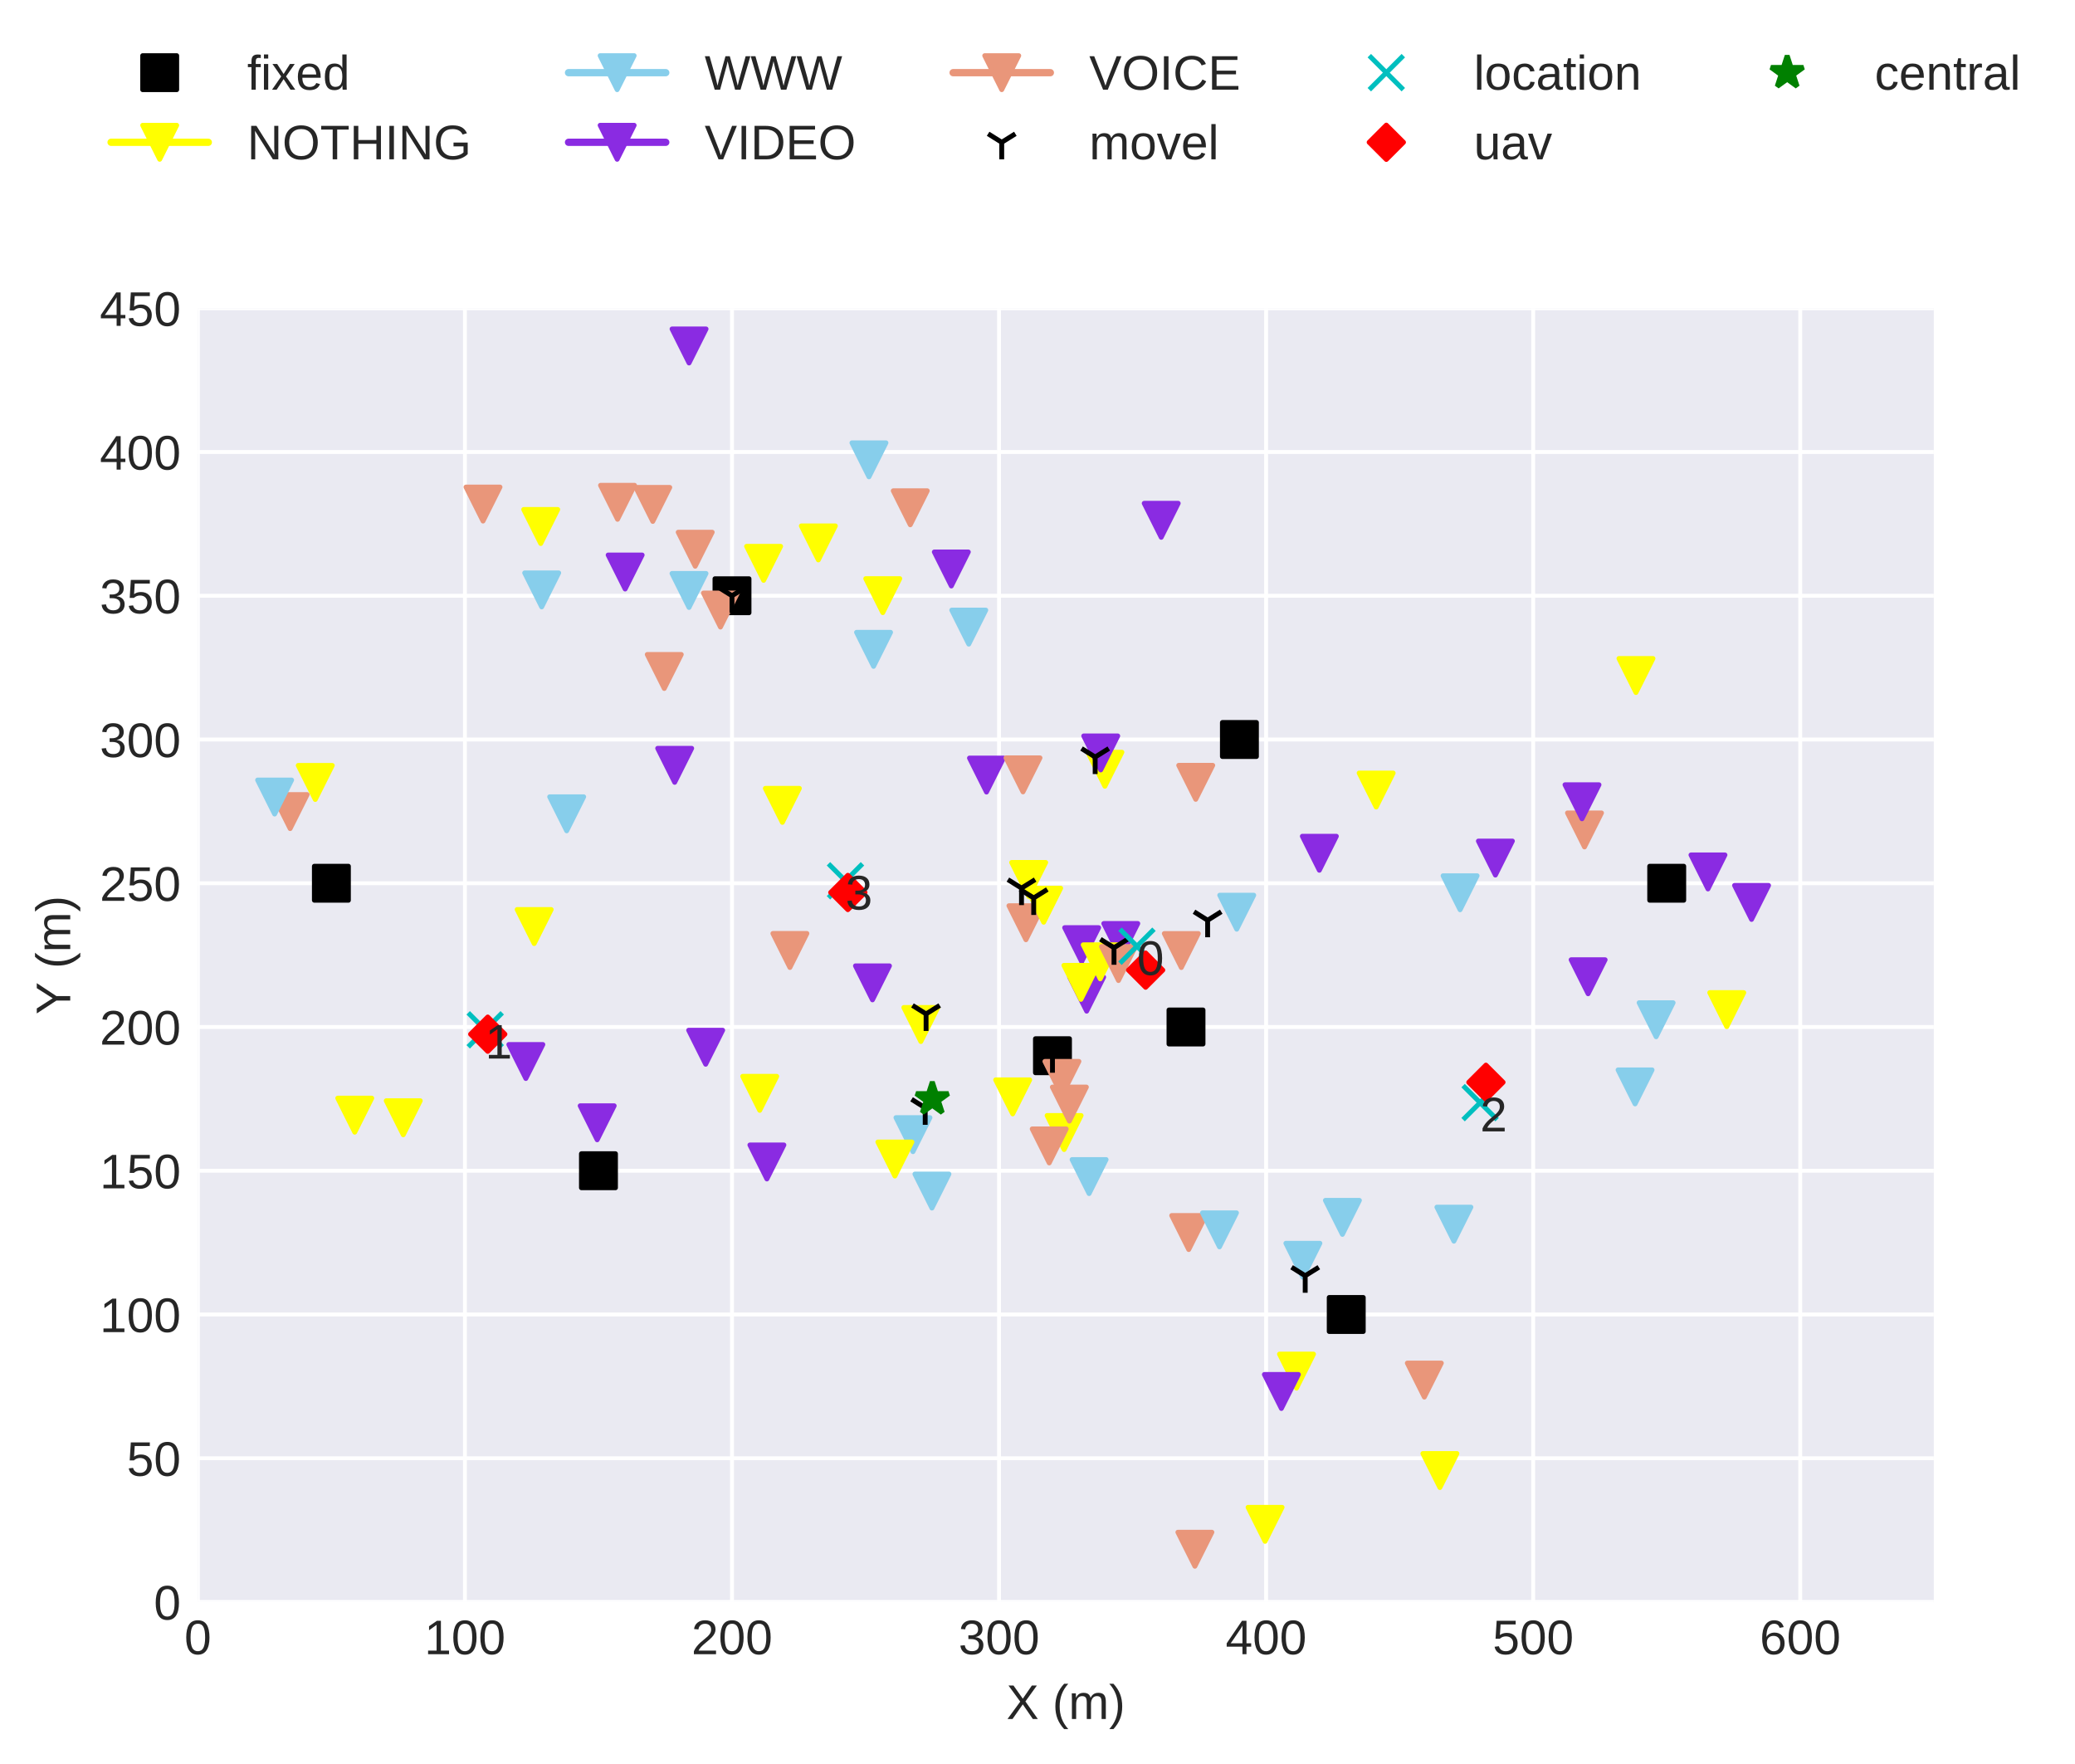 <?xml version="1.0" encoding="utf-8" standalone="no"?>
<!DOCTYPE svg PUBLIC "-//W3C//DTD SVG 1.1//EN"
  "http://www.w3.org/Graphics/SVG/1.1/DTD/svg11.dtd">
<!-- Created with matplotlib (http://matplotlib.org/) -->
<svg height="362.862pt" version="1.1" viewBox="0 0 426.876 362.862" width="426.876pt" xmlns="http://www.w3.org/2000/svg" xmlns:xlink="http://www.w3.org/1999/xlink">
 <defs>
  <style type="text/css">
*{stroke-linecap:butt;stroke-linejoin:round;}
  </style>
 </defs>
 <g id="figure_1">
  <g id="patch_1">
   <path d="M 0 362.862 
L 426.876 362.862 
L 426.876 0 
L 0 0 
z
" style="fill:#ffffff;"/>
  </g>
  <g id="axes_1">
   <g id="patch_2">
    <path d="M 40.705 329.518 
L 397.825 329.518 
L 397.825 63.406 
L 40.705 63.406 
z
" style="fill:#eaeaf2;"/>
   </g>
   <g id="matplotlib.axis_1">
    <g id="xtick_1">
     <g id="line2d_1">
      <path clip-path="url(#pb87d42c6fa)" d="M 40.705 329.518 
L 40.705 63.406 
" style="fill:none;stroke:#ffffff;stroke-linecap:round;stroke-width:0.8;"/>
     </g>
     <g id="line2d_2"/>
     <g id="text_1">
      <!-- 0 -->
      <defs>
       <path d="M 51.703 34.422 
Q 51.703 17.188 45.625 8.094 
Q 39.547 -0.984 27.688 -0.984 
Q 15.828 -0.984 9.859 8.047 
Q 3.906 17.094 3.906 34.422 
Q 3.906 52.156 9.688 60.984 
Q 15.484 69.828 27.984 69.828 
Q 40.141 69.828 45.922 60.891 
Q 51.703 51.953 51.703 34.422 
z
M 42.781 34.422 
Q 42.781 49.312 39.328 56 
Q 35.891 62.703 27.984 62.703 
Q 19.875 62.703 16.328 56.109 
Q 12.797 49.516 12.797 34.422 
Q 12.797 19.781 16.375 12.984 
Q 19.969 6.203 27.781 6.203 
Q 35.547 6.203 39.156 13.125 
Q 42.781 20.062 42.781 34.422 
z
" id="LiberationSans-30"/>
      </defs>
      <g style="fill:#262626;" transform="translate(37.924 340.265)scale(0.1 -0.1)">
       <use xlink:href="#LiberationSans-30"/>
      </g>
     </g>
    </g>
    <g id="xtick_2">
     <g id="line2d_3">
      <path clip-path="url(#pb87d42c6fa)" d="M 95.646 329.518 
L 95.646 63.406 
" style="fill:none;stroke:#ffffff;stroke-linecap:round;stroke-width:0.8;"/>
     </g>
     <g id="line2d_4"/>
     <g id="text_2">
      <!-- 100 -->
      <defs>
       <path d="M 7.625 0 
L 7.625 7.469 
L 25.141 7.469 
L 25.141 60.406 
L 9.625 49.312 
L 9.625 57.625 
L 25.875 68.797 
L 33.984 68.797 
L 33.984 7.469 
L 50.734 7.469 
L 50.734 0 
z
" id="LiberationSans-31"/>
      </defs>
      <g style="fill:#262626;" transform="translate(87.305 340.265)scale(0.1 -0.1)">
       <use xlink:href="#LiberationSans-31"/>
       <use x="55.615" xlink:href="#LiberationSans-30"/>
       <use x="111.23" xlink:href="#LiberationSans-30"/>
      </g>
     </g>
    </g>
    <g id="xtick_3">
     <g id="line2d_5">
      <path clip-path="url(#pb87d42c6fa)" d="M 150.588 329.518 
L 150.588 63.406 
" style="fill:none;stroke:#ffffff;stroke-linecap:round;stroke-width:0.8;"/>
     </g>
     <g id="line2d_6"/>
     <g id="text_3">
      <!-- 200 -->
      <defs>
       <path d="M 5.031 0 
L 5.031 6.203 
Q 7.516 11.922 11.109 16.281 
Q 14.703 20.656 18.656 24.188 
Q 22.609 27.734 26.484 30.766 
Q 30.375 33.797 33.5 36.812 
Q 36.625 39.844 38.547 43.156 
Q 40.484 46.484 40.484 50.688 
Q 40.484 56.344 37.156 59.469 
Q 33.844 62.594 27.938 62.594 
Q 22.312 62.594 18.672 59.547 
Q 15.047 56.5 14.406 50.984 
L 5.422 51.812 
Q 6.391 60.062 12.422 64.938 
Q 18.453 69.828 27.938 69.828 
Q 38.328 69.828 43.922 64.922 
Q 49.516 60.016 49.516 50.984 
Q 49.516 46.969 47.672 43.016 
Q 45.844 39.062 42.234 35.109 
Q 38.625 31.156 28.422 22.859 
Q 22.797 18.266 19.469 14.578 
Q 16.156 10.891 14.703 7.469 
L 50.594 7.469 
L 50.594 0 
z
" id="LiberationSans-32"/>
      </defs>
      <g style="fill:#262626;" transform="translate(142.246 340.265)scale(0.1 -0.1)">
       <use xlink:href="#LiberationSans-32"/>
       <use x="55.615" xlink:href="#LiberationSans-30"/>
       <use x="111.23" xlink:href="#LiberationSans-30"/>
      </g>
     </g>
    </g>
    <g id="xtick_4">
     <g id="line2d_7">
      <path clip-path="url(#pb87d42c6fa)" d="M 205.529 329.518 
L 205.529 63.406 
" style="fill:none;stroke:#ffffff;stroke-linecap:round;stroke-width:0.8;"/>
     </g>
     <g id="line2d_8"/>
     <g id="text_4">
      <!-- 300 -->
      <defs>
       <path d="M 51.219 19 
Q 51.219 9.469 45.156 4.234 
Q 39.109 -0.984 27.875 -0.984 
Q 17.438 -0.984 11.203 3.734 
Q 4.984 8.453 3.812 17.672 
L 12.891 18.5 
Q 14.656 6.297 27.875 6.297 
Q 34.516 6.297 38.297 9.562 
Q 42.094 12.844 42.094 19.281 
Q 42.094 24.906 37.766 28.047 
Q 33.453 31.203 25.297 31.203 
L 20.312 31.203 
L 20.312 38.812 
L 25.094 38.812 
Q 32.328 38.812 36.297 41.969 
Q 40.281 45.125 40.281 50.688 
Q 40.281 56.203 37.031 59.391 
Q 33.797 62.594 27.391 62.594 
Q 21.578 62.594 17.984 59.609 
Q 14.406 56.641 13.812 51.219 
L 4.984 51.906 
Q 5.953 60.359 11.984 65.094 
Q 18.016 69.828 27.484 69.828 
Q 37.844 69.828 43.578 65.016 
Q 49.312 60.203 49.312 51.609 
Q 49.312 45.016 45.625 40.891 
Q 41.938 36.766 34.906 35.297 
L 34.906 35.109 
Q 42.625 34.281 46.922 29.938 
Q 51.219 25.594 51.219 19 
z
" id="LiberationSans-33"/>
      </defs>
      <g style="fill:#262626;" transform="translate(197.188 340.265)scale(0.1 -0.1)">
       <use xlink:href="#LiberationSans-33"/>
       <use x="55.615" xlink:href="#LiberationSans-30"/>
       <use x="111.23" xlink:href="#LiberationSans-30"/>
      </g>
     </g>
    </g>
    <g id="xtick_5">
     <g id="line2d_9">
      <path clip-path="url(#pb87d42c6fa)" d="M 260.471 329.518 
L 260.471 63.406 
" style="fill:none;stroke:#ffffff;stroke-linecap:round;stroke-width:0.8;"/>
     </g>
     <g id="line2d_10"/>
     <g id="text_5">
      <!-- 400 -->
      <defs>
       <path d="M 43.016 15.578 
L 43.016 0 
L 34.719 0 
L 34.719 15.578 
L 2.297 15.578 
L 2.297 22.406 
L 33.797 68.797 
L 43.016 68.797 
L 43.016 22.516 
L 52.688 22.516 
L 52.688 15.578 
z
M 34.719 58.891 
Q 34.625 58.594 33.344 56.297 
Q 32.078 54 31.453 53.078 
L 13.812 27.094 
L 11.188 23.484 
L 10.406 22.516 
L 34.719 22.516 
z
" id="LiberationSans-34"/>
      </defs>
      <g style="fill:#262626;" transform="translate(252.129 340.265)scale(0.1 -0.1)">
       <use xlink:href="#LiberationSans-34"/>
       <use x="55.615" xlink:href="#LiberationSans-30"/>
       <use x="111.23" xlink:href="#LiberationSans-30"/>
      </g>
     </g>
    </g>
    <g id="xtick_6">
     <g id="line2d_11">
      <path clip-path="url(#pb87d42c6fa)" d="M 315.412 329.518 
L 315.412 63.406 
" style="fill:none;stroke:#ffffff;stroke-linecap:round;stroke-width:0.8;"/>
     </g>
     <g id="line2d_12"/>
     <g id="text_6">
      <!-- 500 -->
      <defs>
       <path d="M 51.422 22.406 
Q 51.422 11.531 44.953 5.266 
Q 38.484 -0.984 27 -0.984 
Q 17.391 -0.984 11.469 3.219 
Q 5.562 7.422 4 15.375 
L 12.891 16.406 
Q 15.672 6.203 27.203 6.203 
Q 34.281 6.203 38.281 10.469 
Q 42.281 14.75 42.281 22.219 
Q 42.281 28.719 38.25 32.719 
Q 34.234 36.719 27.391 36.719 
Q 23.828 36.719 20.75 35.594 
Q 17.672 34.469 14.594 31.781 
L 6 31.781 
L 8.297 68.797 
L 47.406 68.797 
L 47.406 61.328 
L 16.312 61.328 
L 14.984 39.5 
Q 20.703 43.891 29.203 43.891 
Q 39.359 43.891 45.391 37.938 
Q 51.422 31.984 51.422 22.406 
z
" id="LiberationSans-35"/>
      </defs>
      <g style="fill:#262626;" transform="translate(307.071 340.265)scale(0.1 -0.1)">
       <use xlink:href="#LiberationSans-35"/>
       <use x="55.615" xlink:href="#LiberationSans-30"/>
       <use x="111.23" xlink:href="#LiberationSans-30"/>
      </g>
     </g>
    </g>
    <g id="xtick_7">
     <g id="line2d_13">
      <path clip-path="url(#pb87d42c6fa)" d="M 370.354 329.518 
L 370.354 63.406 
" style="fill:none;stroke:#ffffff;stroke-linecap:round;stroke-width:0.8;"/>
     </g>
     <g id="line2d_14"/>
     <g id="text_7">
      <!-- 600 -->
      <defs>
       <path d="M 51.219 22.516 
Q 51.219 11.625 45.312 5.312 
Q 39.406 -0.984 29 -0.984 
Q 17.391 -0.984 11.234 7.656 
Q 5.078 16.312 5.078 32.812 
Q 5.078 50.688 11.469 60.25 
Q 17.875 69.828 29.688 69.828 
Q 45.266 69.828 49.312 55.812 
L 40.922 54.297 
Q 38.328 62.703 29.594 62.703 
Q 22.078 62.703 17.938 55.688 
Q 13.812 48.688 13.812 35.406 
Q 16.219 39.844 20.562 42.156 
Q 24.906 44.484 30.516 44.484 
Q 40.047 44.484 45.625 38.516 
Q 51.219 32.562 51.219 22.516 
z
M 42.281 22.125 
Q 42.281 29.594 38.625 33.641 
Q 34.969 37.703 28.422 37.703 
Q 22.266 37.703 18.484 34.109 
Q 14.703 30.516 14.703 24.219 
Q 14.703 16.266 18.625 11.188 
Q 22.562 6.109 28.719 6.109 
Q 35.062 6.109 38.672 10.375 
Q 42.281 14.656 42.281 22.125 
z
" id="LiberationSans-36"/>
      </defs>
      <g style="fill:#262626;" transform="translate(362.013 340.265)scale(0.1 -0.1)">
       <use xlink:href="#LiberationSans-36"/>
       <use x="55.615" xlink:href="#LiberationSans-30"/>
       <use x="111.23" xlink:href="#LiberationSans-30"/>
      </g>
     </g>
    </g>
    <g id="text_8">
     <!-- X (m) -->
     <defs>
      <path d="M 54.297 0 
L 33.641 30.078 
L 12.547 0 
L 2.25 0 
L 28.422 35.75 
L 4.25 68.797 
L 14.547 68.797 
L 33.688 41.797 
L 52.297 68.797 
L 62.594 68.797 
L 39.062 36.078 
L 64.594 0 
z
" id="LiberationSans-58"/>
      <path id="LiberationSans-20"/>
      <path d="M 6.203 25.984 
Q 6.203 40.094 10.625 51.312 
Q 15.047 62.547 24.219 72.469 
L 32.719 72.469 
Q 23.578 62.312 19.312 50.875 
Q 15.047 39.453 15.047 25.875 
Q 15.047 12.359 19.266 0.969 
Q 23.484 -10.406 32.719 -20.703 
L 24.219 -20.703 
Q 14.984 -10.75 10.594 0.5 
Q 6.203 11.766 6.203 25.781 
z
" id="LiberationSans-28"/>
      <path d="M 37.5 0 
L 37.5 33.5 
Q 37.5 41.156 35.391 44.078 
Q 33.297 47.016 27.828 47.016 
Q 22.219 47.016 18.938 42.719 
Q 15.672 38.422 15.672 30.609 
L 15.672 0 
L 6.938 0 
L 6.938 41.547 
Q 6.938 50.781 6.641 52.828 
L 14.938 52.828 
Q 14.984 52.594 15.031 51.516 
Q 15.094 50.438 15.156 49.047 
Q 15.234 47.656 15.328 43.797 
L 15.484 43.797 
Q 18.312 49.422 21.969 51.609 
Q 25.641 53.812 30.906 53.812 
Q 36.922 53.812 40.406 51.422 
Q 43.891 49.031 45.266 43.797 
L 45.406 43.797 
Q 48.141 49.125 52.016 51.469 
Q 55.906 53.812 61.422 53.812 
Q 69.438 53.812 73.062 49.469 
Q 76.703 45.125 76.703 35.203 
L 76.703 0 
L 68.016 0 
L 68.016 33.5 
Q 68.016 41.156 65.906 44.078 
Q 63.812 47.016 58.344 47.016 
Q 52.594 47.016 49.391 42.75 
Q 46.188 38.484 46.188 30.609 
L 46.188 0 
z
" id="LiberationSans-6d"/>
      <path d="M 27.094 25.781 
Q 27.094 11.672 22.672 0.438 
Q 18.266 -10.797 9.078 -20.703 
L 0.594 -20.703 
Q 9.766 -10.453 14.016 0.891 
Q 18.266 12.25 18.266 25.875 
Q 18.266 39.5 13.984 50.875 
Q 9.719 62.25 0.594 72.469 
L 9.078 72.469 
Q 18.312 62.5 22.703 51.234 
Q 27.094 39.984 27.094 25.984 
z
" id="LiberationSans-29"/>
     </defs>
     <g style="fill:#262626;" transform="translate(207.046 353.587)scale(0.1 -0.1)">
      <use xlink:href="#LiberationSans-58"/>
      <use x="66.699" xlink:href="#LiberationSans-20"/>
      <use x="94.482" xlink:href="#LiberationSans-28"/>
      <use x="127.783" xlink:href="#LiberationSans-6d"/>
      <use x="211.084" xlink:href="#LiberationSans-29"/>
     </g>
    </g>
   </g>
   <g id="matplotlib.axis_2">
    <g id="ytick_1">
     <g id="line2d_15">
      <path clip-path="url(#pb87d42c6fa)" d="M 40.705 329.518 
L 397.825 329.518 
" style="fill:none;stroke:#ffffff;stroke-linecap:round;stroke-width:0.8;"/>
     </g>
     <g id="line2d_16"/>
     <g id="text_9">
      <!-- 0 -->
      <g style="fill:#262626;" transform="translate(31.644 333.141)scale(0.1 -0.1)">
       <use xlink:href="#LiberationSans-30"/>
      </g>
     </g>
    </g>
    <g id="ytick_2">
     <g id="line2d_17">
      <path clip-path="url(#pb87d42c6fa)" d="M 40.705 299.95 
L 397.825 299.95 
" style="fill:none;stroke:#ffffff;stroke-linecap:round;stroke-width:0.8;"/>
     </g>
     <g id="line2d_18"/>
     <g id="text_10">
      <!-- 50 -->
      <g style="fill:#262626;" transform="translate(26.083 303.573)scale(0.1 -0.1)">
       <use xlink:href="#LiberationSans-35"/>
       <use x="55.615" xlink:href="#LiberationSans-30"/>
      </g>
     </g>
    </g>
    <g id="ytick_3">
     <g id="line2d_19">
      <path clip-path="url(#pb87d42c6fa)" d="M 40.705 270.382 
L 397.825 270.382 
" style="fill:none;stroke:#ffffff;stroke-linecap:round;stroke-width:0.8;"/>
     </g>
     <g id="line2d_20"/>
     <g id="text_11">
      <!-- 100 -->
      <g style="fill:#262626;" transform="translate(20.522 274.005)scale(0.1 -0.1)">
       <use xlink:href="#LiberationSans-31"/>
       <use x="55.615" xlink:href="#LiberationSans-30"/>
       <use x="111.23" xlink:href="#LiberationSans-30"/>
      </g>
     </g>
    </g>
    <g id="ytick_4">
     <g id="line2d_21">
      <path clip-path="url(#pb87d42c6fa)" d="M 40.705 240.814 
L 397.825 240.814 
" style="fill:none;stroke:#ffffff;stroke-linecap:round;stroke-width:0.8;"/>
     </g>
     <g id="line2d_22"/>
     <g id="text_12">
      <!-- 150 -->
      <g style="fill:#262626;" transform="translate(20.522 244.437)scale(0.1 -0.1)">
       <use xlink:href="#LiberationSans-31"/>
       <use x="55.615" xlink:href="#LiberationSans-35"/>
       <use x="111.23" xlink:href="#LiberationSans-30"/>
      </g>
     </g>
    </g>
    <g id="ytick_5">
     <g id="line2d_23">
      <path clip-path="url(#pb87d42c6fa)" d="M 40.705 211.246 
L 397.825 211.246 
" style="fill:none;stroke:#ffffff;stroke-linecap:round;stroke-width:0.8;"/>
     </g>
     <g id="line2d_24"/>
     <g id="text_13">
      <!-- 200 -->
      <g style="fill:#262626;" transform="translate(20.522 214.869)scale(0.1 -0.1)">
       <use xlink:href="#LiberationSans-32"/>
       <use x="55.615" xlink:href="#LiberationSans-30"/>
       <use x="111.23" xlink:href="#LiberationSans-30"/>
      </g>
     </g>
    </g>
    <g id="ytick_6">
     <g id="line2d_25">
      <path clip-path="url(#pb87d42c6fa)" d="M 40.705 181.678 
L 397.825 181.678 
" style="fill:none;stroke:#ffffff;stroke-linecap:round;stroke-width:0.8;"/>
     </g>
     <g id="line2d_26"/>
     <g id="text_14">
      <!-- 250 -->
      <g style="fill:#262626;" transform="translate(20.522 185.301)scale(0.1 -0.1)">
       <use xlink:href="#LiberationSans-32"/>
       <use x="55.615" xlink:href="#LiberationSans-35"/>
       <use x="111.23" xlink:href="#LiberationSans-30"/>
      </g>
     </g>
    </g>
    <g id="ytick_7">
     <g id="line2d_27">
      <path clip-path="url(#pb87d42c6fa)" d="M 40.705 152.11 
L 397.825 152.11 
" style="fill:none;stroke:#ffffff;stroke-linecap:round;stroke-width:0.8;"/>
     </g>
     <g id="line2d_28"/>
     <g id="text_15">
      <!-- 300 -->
      <g style="fill:#262626;" transform="translate(20.522 155.733)scale(0.1 -0.1)">
       <use xlink:href="#LiberationSans-33"/>
       <use x="55.615" xlink:href="#LiberationSans-30"/>
       <use x="111.23" xlink:href="#LiberationSans-30"/>
      </g>
     </g>
    </g>
    <g id="ytick_8">
     <g id="line2d_29">
      <path clip-path="url(#pb87d42c6fa)" d="M 40.705 122.542 
L 397.825 122.542 
" style="fill:none;stroke:#ffffff;stroke-linecap:round;stroke-width:0.8;"/>
     </g>
     <g id="line2d_30"/>
     <g id="text_16">
      <!-- 350 -->
      <g style="fill:#262626;" transform="translate(20.522 126.165)scale(0.1 -0.1)">
       <use xlink:href="#LiberationSans-33"/>
       <use x="55.615" xlink:href="#LiberationSans-35"/>
       <use x="111.23" xlink:href="#LiberationSans-30"/>
      </g>
     </g>
    </g>
    <g id="ytick_9">
     <g id="line2d_31">
      <path clip-path="url(#pb87d42c6fa)" d="M 40.705 92.974 
L 397.825 92.974 
" style="fill:none;stroke:#ffffff;stroke-linecap:round;stroke-width:0.8;"/>
     </g>
     <g id="line2d_32"/>
     <g id="text_17">
      <!-- 400 -->
      <g style="fill:#262626;" transform="translate(20.522 96.597)scale(0.1 -0.1)">
       <use xlink:href="#LiberationSans-34"/>
       <use x="55.615" xlink:href="#LiberationSans-30"/>
       <use x="111.23" xlink:href="#LiberationSans-30"/>
      </g>
     </g>
    </g>
    <g id="ytick_10">
     <g id="line2d_33">
      <path clip-path="url(#pb87d42c6fa)" d="M 40.705 63.406 
L 397.825 63.406 
" style="fill:none;stroke:#ffffff;stroke-linecap:round;stroke-width:0.8;"/>
     </g>
     <g id="line2d_34"/>
     <g id="text_18">
      <!-- 450 -->
      <g style="fill:#262626;" transform="translate(20.522 67.029)scale(0.1 -0.1)">
       <use xlink:href="#LiberationSans-34"/>
       <use x="55.615" xlink:href="#LiberationSans-35"/>
       <use x="111.23" xlink:href="#LiberationSans-30"/>
      </g>
     </g>
    </g>
    <g id="text_19">
     <!-- Y (m) -->
     <defs>
      <path d="M 37.938 28.516 
L 37.938 0 
L 28.656 0 
L 28.656 28.516 
L 2.203 68.797 
L 12.453 68.797 
L 33.406 36.031 
L 54.25 68.797 
L 64.5 68.797 
z
" id="LiberationSans-59"/>
     </defs>
     <g style="fill:#262626;" transform="translate(14.447 208.68)rotate(-90)scale(0.1 -0.1)">
      <use xlink:href="#LiberationSans-59"/>
      <use x="66.684" xlink:href="#LiberationSans-20"/>
      <use x="94.467" xlink:href="#LiberationSans-28"/>
      <use x="127.768" xlink:href="#LiberationSans-6d"/>
      <use x="211.068" xlink:href="#LiberationSans-29"/>
     </g>
    </g>
   </g>
   <g id="line2d_35">
    <defs>
     <path d="M -3.5 3.5 
L 3.5 3.5 
L 3.5 -3.5 
L -3.5 -3.5 
z
" id="m780fbf53a9" style="stroke:#000000;stroke-linejoin:miter;"/>
    </defs>
    <g clip-path="url(#pb87d42c6fa)">
     <use style="stroke:#000000;stroke-linejoin:miter;" x="342.883" xlink:href="#m780fbf53a9" y="181.678"/>
    </g>
   </g>
   <g id="line2d_36">
    <g clip-path="url(#pb87d42c6fa)">
     <use style="stroke:#000000;stroke-linejoin:miter;" x="243.988" xlink:href="#m780fbf53a9" y="211.246"/>
    </g>
   </g>
   <g id="line2d_37">
    <g clip-path="url(#pb87d42c6fa)">
     <use style="stroke:#000000;stroke-linejoin:miter;" x="254.977" xlink:href="#m780fbf53a9" y="152.11"/>
    </g>
   </g>
   <g id="line2d_38">
    <g clip-path="url(#pb87d42c6fa)">
     <use style="stroke:#000000;stroke-linejoin:miter;" x="216.518" xlink:href="#m780fbf53a9" y="217.159"/>
    </g>
   </g>
   <g id="line2d_39">
    <g clip-path="url(#pb87d42c6fa)">
     <use style="stroke:#000000;stroke-linejoin:miter;" x="276.953" xlink:href="#m780fbf53a9" y="270.382"/>
    </g>
   </g>
   <g id="line2d_40">
    <g clip-path="url(#pb87d42c6fa)">
     <use style="stroke:#000000;stroke-linejoin:miter;" x="123.117" xlink:href="#m780fbf53a9" y="240.814"/>
    </g>
   </g>
   <g id="line2d_41">
    <g clip-path="url(#pb87d42c6fa)">
     <use style="stroke:#000000;stroke-linejoin:miter;" x="150.588" xlink:href="#m780fbf53a9" y="122.542"/>
    </g>
   </g>
   <g id="line2d_42">
    <g clip-path="url(#pb87d42c6fa)">
     <use style="stroke:#000000;stroke-linejoin:miter;" x="68.175" xlink:href="#m780fbf53a9" y="181.678"/>
    </g>
   </g>
   <g id="line2d_43">
    <path clip-path="url(#pb87d42c6fa)" d="M 283.108 162.508 
" style="fill:none;stroke:#ffff00;stroke-linecap:round;stroke-width:1.5;"/>
    <defs>
     <path d="M -0 3.5 
L 3.5 -3.5 
L -3.5 -3.5 
z
" id="m145e97be58" style="stroke:#ffff00;stroke-linejoin:miter;"/>
    </defs>
    <g clip-path="url(#pb87d42c6fa)">
     <use style="fill:#ffff00;stroke:#ffff00;stroke-linejoin:miter;" x="283.108" xlink:href="#m145e97be58" y="162.508"/>
    </g>
   </g>
   <g id="line2d_44">
    <path clip-path="url(#pb87d42c6fa)" d="M 336.371 223.57 
" style="fill:none;stroke:#87ceeb;stroke-linecap:round;stroke-width:1.5;"/>
    <defs>
     <path d="M -0 3.5 
L 3.5 -3.5 
L -3.5 -3.5 
z
" id="m03c82bf048" style="stroke:#87ceeb;stroke-linejoin:miter;"/>
    </defs>
    <g clip-path="url(#pb87d42c6fa)">
     <use style="fill:#87ceeb;stroke:#87ceeb;stroke-linejoin:miter;" x="336.371" xlink:href="#m03c82bf048" y="223.57"/>
    </g>
   </g>
   <g id="line2d_45">
    <path clip-path="url(#pb87d42c6fa)" d="M 326.715 200.914 
" style="fill:none;stroke:#8a2be2;stroke-linecap:round;stroke-width:1.5;"/>
    <defs>
     <path d="M -0 3.5 
L 3.5 -3.5 
L -3.5 -3.5 
z
" id="m74ccead05b" style="stroke:#8a2be2;stroke-linejoin:miter;"/>
    </defs>
    <g clip-path="url(#pb87d42c6fa)">
     <use style="fill:#8a2be2;stroke:#8a2be2;stroke-linejoin:miter;" x="326.715" xlink:href="#m74ccead05b" y="200.914"/>
    </g>
   </g>
   <g id="line2d_46">
    <path clip-path="url(#pb87d42c6fa)" d="M 300.376 183.636 
" style="fill:none;stroke:#87ceeb;stroke-linecap:round;stroke-width:1.5;"/>
    <g clip-path="url(#pb87d42c6fa)">
     <use style="fill:#87ceeb;stroke:#87ceeb;stroke-linejoin:miter;" x="300.376" xlink:href="#m03c82bf048" y="183.636"/>
    </g>
   </g>
   <g id="line2d_47">
    <path clip-path="url(#pb87d42c6fa)" d="M 307.637 176.499 
" style="fill:none;stroke:#8a2be2;stroke-linecap:round;stroke-width:1.5;"/>
    <g clip-path="url(#pb87d42c6fa)">
     <use style="fill:#8a2be2;stroke:#8a2be2;stroke-linejoin:miter;" x="307.637" xlink:href="#m74ccead05b" y="176.499"/>
    </g>
   </g>
   <g id="line2d_48">
    <path clip-path="url(#pb87d42c6fa)" d="M 360.335 185.623 
" style="fill:none;stroke:#8a2be2;stroke-linecap:round;stroke-width:1.5;"/>
    <g clip-path="url(#pb87d42c6fa)">
     <use style="fill:#8a2be2;stroke:#8a2be2;stroke-linejoin:miter;" x="360.335" xlink:href="#m74ccead05b" y="185.623"/>
    </g>
   </g>
   <g id="line2d_49">
    <path clip-path="url(#pb87d42c6fa)" d="M 351.369 179.355 
" style="fill:none;stroke:#8a2be2;stroke-linecap:round;stroke-width:1.5;"/>
    <g clip-path="url(#pb87d42c6fa)">
     <use style="fill:#8a2be2;stroke:#8a2be2;stroke-linejoin:miter;" x="351.369" xlink:href="#m74ccead05b" y="179.355"/>
    </g>
   </g>
   <g id="line2d_50">
    <path clip-path="url(#pb87d42c6fa)" d="M 325.968 170.716 
" style="fill:none;stroke:#e9967a;stroke-linecap:round;stroke-width:1.5;"/>
    <defs>
     <path d="M -0 3.5 
L 3.5 -3.5 
L -3.5 -3.5 
z
" id="mdbdf6e9ac8" style="stroke:#e9967a;stroke-linejoin:miter;"/>
    </defs>
    <g clip-path="url(#pb87d42c6fa)">
     <use style="fill:#e9967a;stroke:#e9967a;stroke-linejoin:miter;" x="325.968" xlink:href="#mdbdf6e9ac8" y="170.716"/>
    </g>
   </g>
   <g id="line2d_51">
    <path clip-path="url(#pb87d42c6fa)" d="M 336.556 138.95 
" style="fill:none;stroke:#ffff00;stroke-linecap:round;stroke-width:1.5;"/>
    <g clip-path="url(#pb87d42c6fa)">
     <use style="fill:#ffff00;stroke:#ffff00;stroke-linejoin:miter;" x="336.556" xlink:href="#m145e97be58" y="138.95"/>
    </g>
   </g>
   <g id="line2d_52">
    <path clip-path="url(#pb87d42c6fa)" d="M 325.453 164.919 
" style="fill:none;stroke:#8a2be2;stroke-linecap:round;stroke-width:1.5;"/>
    <g clip-path="url(#pb87d42c6fa)">
     <use style="fill:#8a2be2;stroke:#8a2be2;stroke-linejoin:miter;" x="325.453" xlink:href="#m74ccead05b" y="164.919"/>
    </g>
   </g>
   <g id="line2d_53">
    <path clip-path="url(#pb87d42c6fa)" d="M 355.235 207.677 
" style="fill:none;stroke:#ffff00;stroke-linecap:round;stroke-width:1.5;"/>
    <g clip-path="url(#pb87d42c6fa)">
     <use style="fill:#ffff00;stroke:#ffff00;stroke-linejoin:miter;" x="355.235" xlink:href="#m145e97be58" y="207.677"/>
    </g>
   </g>
   <g id="line2d_54">
    <path clip-path="url(#pb87d42c6fa)" d="M 340.703 209.756 
" style="fill:none;stroke:#87ceeb;stroke-linecap:round;stroke-width:1.5;"/>
    <g clip-path="url(#pb87d42c6fa)">
     <use style="fill:#87ceeb;stroke:#87ceeb;stroke-linejoin:miter;" x="340.703" xlink:href="#m03c82bf048" y="209.756"/>
    </g>
   </g>
   <g id="line2d_55">
    <path clip-path="url(#pb87d42c6fa)" d="M 202.944 159.426 
" style="fill:none;stroke:#8a2be2;stroke-linecap:round;stroke-width:1.5;"/>
    <g clip-path="url(#pb87d42c6fa)">
     <use style="fill:#8a2be2;stroke:#8a2be2;stroke-linejoin:miter;" x="202.944" xlink:href="#m74ccead05b" y="159.426"/>
    </g>
   </g>
   <g id="line2d_56">
    <path clip-path="url(#pb87d42c6fa)" d="M 218.46 221.826 
" style="fill:none;stroke:#e9967a;stroke-linecap:round;stroke-width:1.5;"/>
    <g clip-path="url(#pb87d42c6fa)">
     <use style="fill:#e9967a;stroke:#e9967a;stroke-linejoin:miter;" x="218.46" xlink:href="#mdbdf6e9ac8" y="221.826"/>
    </g>
   </g>
   <g id="line2d_57">
    <path clip-path="url(#pb87d42c6fa)" d="M 211.058 189.802 
" style="fill:none;stroke:#e9967a;stroke-linecap:round;stroke-width:1.5;"/>
    <g clip-path="url(#pb87d42c6fa)">
     <use style="fill:#e9967a;stroke:#e9967a;stroke-linejoin:miter;" x="211.058" xlink:href="#mdbdf6e9ac8" y="189.802"/>
    </g>
   </g>
   <g id="line2d_58">
    <path clip-path="url(#pb87d42c6fa)" d="M 238.889 107.025 
" style="fill:none;stroke:#8a2be2;stroke-linecap:round;stroke-width:1.5;"/>
    <g clip-path="url(#pb87d42c6fa)">
     <use style="fill:#8a2be2;stroke:#8a2be2;stroke-linejoin:miter;" x="238.889" xlink:href="#m74ccead05b" y="107.025"/>
    </g>
   </g>
   <g id="line2d_59">
    <path clip-path="url(#pb87d42c6fa)" d="M 271.422 175.509 
" style="fill:none;stroke:#8a2be2;stroke-linecap:round;stroke-width:1.5;"/>
    <g clip-path="url(#pb87d42c6fa)">
     <use style="fill:#8a2be2;stroke:#8a2be2;stroke-linejoin:miter;" x="271.422" xlink:href="#m74ccead05b" y="175.509"/>
    </g>
   </g>
   <g id="line2d_60">
    <path clip-path="url(#pb87d42c6fa)" d="M 243.025 195.52 
" style="fill:none;stroke:#e9967a;stroke-linecap:round;stroke-width:1.5;"/>
    <g clip-path="url(#pb87d42c6fa)">
     <use style="fill:#e9967a;stroke:#e9967a;stroke-linejoin:miter;" x="243.025" xlink:href="#mdbdf6e9ac8" y="195.52"/>
    </g>
   </g>
   <g id="line2d_61">
    <path clip-path="url(#pb87d42c6fa)" d="M 230.573 193.458 
" style="fill:none;stroke:#8a2be2;stroke-linecap:round;stroke-width:1.5;"/>
    <g clip-path="url(#pb87d42c6fa)">
     <use style="fill:#8a2be2;stroke:#8a2be2;stroke-linejoin:miter;" x="230.573" xlink:href="#m74ccead05b" y="193.458"/>
    </g>
   </g>
   <g id="line2d_62">
    <path clip-path="url(#pb87d42c6fa)" d="M 245.989 160.922 
" style="fill:none;stroke:#e9967a;stroke-linecap:round;stroke-width:1.5;"/>
    <g clip-path="url(#pb87d42c6fa)">
     <use style="fill:#e9967a;stroke:#e9967a;stroke-linejoin:miter;" x="245.989" xlink:href="#mdbdf6e9ac8" y="160.922"/>
    </g>
   </g>
   <g id="line2d_63">
    <path clip-path="url(#pb87d42c6fa)" d="M 218.912 232.955 
" style="fill:none;stroke:#ffff00;stroke-linecap:round;stroke-width:1.5;"/>
    <g clip-path="url(#pb87d42c6fa)">
     <use style="fill:#ffff00;stroke:#ffff00;stroke-linejoin:miter;" x="218.912" xlink:href="#m145e97be58" y="232.955"/>
    </g>
   </g>
   <g id="line2d_64">
    <path clip-path="url(#pb87d42c6fa)" d="M 189.439 210.739 
" style="fill:none;stroke:#ffff00;stroke-linecap:round;stroke-width:1.5;"/>
    <g clip-path="url(#pb87d42c6fa)">
     <use style="fill:#ffff00;stroke:#ffff00;stroke-linejoin:miter;" x="189.439" xlink:href="#m145e97be58" y="210.739"/>
    </g>
   </g>
   <g id="line2d_65">
    <path clip-path="url(#pb87d42c6fa)" d="M 224.052 242.013 
" style="fill:none;stroke:#87ceeb;stroke-linecap:round;stroke-width:1.5;"/>
    <g clip-path="url(#pb87d42c6fa)">
     <use style="fill:#87ceeb;stroke:#87ceeb;stroke-linejoin:miter;" x="224.052" xlink:href="#m03c82bf048" y="242.013"/>
    </g>
   </g>
   <g id="line2d_66">
    <path clip-path="url(#pb87d42c6fa)" d="M 179.486 202.168 
" style="fill:none;stroke:#8a2be2;stroke-linecap:round;stroke-width:1.5;"/>
    <g clip-path="url(#pb87d42c6fa)">
     <use style="fill:#8a2be2;stroke:#8a2be2;stroke-linejoin:miter;" x="179.486" xlink:href="#m74ccead05b" y="202.168"/>
    </g>
   </g>
   <g id="line2d_67">
    <path clip-path="url(#pb87d42c6fa)" d="M 227.303 158.228 
" style="fill:none;stroke:#ffff00;stroke-linecap:round;stroke-width:1.5;"/>
    <g clip-path="url(#pb87d42c6fa)">
     <use style="fill:#ffff00;stroke:#ffff00;stroke-linejoin:miter;" x="227.303" xlink:href="#m145e97be58" y="158.228"/>
    </g>
   </g>
   <g id="line2d_68">
    <path clip-path="url(#pb87d42c6fa)" d="M 223.55 204.492 
" style="fill:none;stroke:#8a2be2;stroke-linecap:round;stroke-width:1.5;"/>
    <g clip-path="url(#pb87d42c6fa)">
     <use style="fill:#8a2be2;stroke:#8a2be2;stroke-linejoin:miter;" x="223.55" xlink:href="#m74ccead05b" y="204.492"/>
    </g>
   </g>
   <g id="line2d_69">
    <path clip-path="url(#pb87d42c6fa)" d="M 191.72 244.995 
" style="fill:none;stroke:#87ceeb;stroke-linecap:round;stroke-width:1.5;"/>
    <g clip-path="url(#pb87d42c6fa)">
     <use style="fill:#87ceeb;stroke:#87ceeb;stroke-linejoin:miter;" x="191.72" xlink:href="#m03c82bf048" y="244.995"/>
    </g>
   </g>
   <g id="line2d_70">
    <path clip-path="url(#pb87d42c6fa)" d="M 199.298 128.994 
" style="fill:none;stroke:#87ceeb;stroke-linecap:round;stroke-width:1.5;"/>
    <g clip-path="url(#pb87d42c6fa)">
     <use style="fill:#87ceeb;stroke:#87ceeb;stroke-linejoin:miter;" x="199.298" xlink:href="#m03c82bf048" y="128.994"/>
    </g>
   </g>
   <g id="line2d_71">
    <path clip-path="url(#pb87d42c6fa)" d="M 208.332 225.622 
" style="fill:none;stroke:#ffff00;stroke-linecap:round;stroke-width:1.5;"/>
    <g clip-path="url(#pb87d42c6fa)">
     <use style="fill:#ffff00;stroke:#ffff00;stroke-linejoin:miter;" x="208.332" xlink:href="#m145e97be58" y="225.622"/>
    </g>
   </g>
   <g id="line2d_72">
    <path clip-path="url(#pb87d42c6fa)" d="M 210.452 159.388 
" style="fill:none;stroke:#e9967a;stroke-linecap:round;stroke-width:1.5;"/>
    <g clip-path="url(#pb87d42c6fa)">
     <use style="fill:#e9967a;stroke:#e9967a;stroke-linejoin:miter;" x="210.452" xlink:href="#mdbdf6e9ac8" y="159.388"/>
    </g>
   </g>
   <g id="line2d_73">
    <path clip-path="url(#pb87d42c6fa)" d="M 214.705 186.197 
" style="fill:none;stroke:#ffff00;stroke-linecap:round;stroke-width:1.5;"/>
    <g clip-path="url(#pb87d42c6fa)">
     <use style="fill:#ffff00;stroke:#ffff00;stroke-linejoin:miter;" x="214.705" xlink:href="#m145e97be58" y="186.197"/>
    </g>
   </g>
   <g id="line2d_74">
    <path clip-path="url(#pb87d42c6fa)" d="M 211.625 180.901 
" style="fill:none;stroke:#ffff00;stroke-linecap:round;stroke-width:1.5;"/>
    <g clip-path="url(#pb87d42c6fa)">
     <use style="fill:#ffff00;stroke:#ffff00;stroke-linejoin:miter;" x="211.625" xlink:href="#m145e97be58" y="180.901"/>
    </g>
   </g>
   <g id="line2d_75">
    <path clip-path="url(#pb87d42c6fa)" d="M 254.425 187.634 
" style="fill:none;stroke:#87ceeb;stroke-linecap:round;stroke-width:1.5;"/>
    <g clip-path="url(#pb87d42c6fa)">
     <use style="fill:#87ceeb;stroke:#87ceeb;stroke-linejoin:miter;" x="254.425" xlink:href="#m03c82bf048" y="187.634"/>
    </g>
   </g>
   <g id="line2d_76">
    <path clip-path="url(#pb87d42c6fa)" d="M 157.768 239.011 
" style="fill:none;stroke:#8a2be2;stroke-linecap:round;stroke-width:1.5;"/>
    <g clip-path="url(#pb87d42c6fa)">
     <use style="fill:#8a2be2;stroke:#8a2be2;stroke-linejoin:miter;" x="157.768" xlink:href="#m74ccead05b" y="239.011"/>
    </g>
   </g>
   <g id="line2d_77">
    <path clip-path="url(#pb87d42c6fa)" d="M 222.523 194.313 
" style="fill:none;stroke:#8a2be2;stroke-linecap:round;stroke-width:1.5;"/>
    <g clip-path="url(#pb87d42c6fa)">
     <use style="fill:#8a2be2;stroke:#8a2be2;stroke-linejoin:miter;" x="222.523" xlink:href="#m74ccead05b" y="194.313"/>
    </g>
   </g>
   <g id="line2d_78">
    <path clip-path="url(#pb87d42c6fa)" d="M 226.344 197.841 
" style="fill:none;stroke:#ffff00;stroke-linecap:round;stroke-width:1.5;"/>
    <g clip-path="url(#pb87d42c6fa)">
     <use style="fill:#ffff00;stroke:#ffff00;stroke-linejoin:miter;" x="226.344" xlink:href="#m145e97be58" y="197.841"/>
    </g>
   </g>
   <g id="line2d_79">
    <path clip-path="url(#pb87d42c6fa)" d="M 215.848 235.709 
" style="fill:none;stroke:#e9967a;stroke-linecap:round;stroke-width:1.5;"/>
    <g clip-path="url(#pb87d42c6fa)">
     <use style="fill:#e9967a;stroke:#e9967a;stroke-linejoin:miter;" x="215.848" xlink:href="#mdbdf6e9ac8" y="235.709"/>
    </g>
   </g>
   <g id="line2d_80">
    <path clip-path="url(#pb87d42c6fa)" d="M 230.099 198.193 
" style="fill:none;stroke:#e9967a;stroke-linecap:round;stroke-width:1.5;"/>
    <g clip-path="url(#pb87d42c6fa)">
     <use style="fill:#e9967a;stroke:#e9967a;stroke-linejoin:miter;" x="230.099" xlink:href="#mdbdf6e9ac8" y="198.193"/>
    </g>
   </g>
   <g id="line2d_81">
    <path clip-path="url(#pb87d42c6fa)" d="M 187.819 233.391 
" style="fill:none;stroke:#87ceeb;stroke-linecap:round;stroke-width:1.5;"/>
    <g clip-path="url(#pb87d42c6fa)">
     <use style="fill:#87ceeb;stroke:#87ceeb;stroke-linejoin:miter;" x="187.819" xlink:href="#m03c82bf048" y="233.391"/>
    </g>
   </g>
   <g id="line2d_82">
    <path clip-path="url(#pb87d42c6fa)" d="M 219.994 227.104 
" style="fill:none;stroke:#e9967a;stroke-linecap:round;stroke-width:1.5;"/>
    <g clip-path="url(#pb87d42c6fa)">
     <use style="fill:#e9967a;stroke:#e9967a;stroke-linejoin:miter;" x="219.994" xlink:href="#mdbdf6e9ac8" y="227.104"/>
    </g>
   </g>
   <g id="line2d_83">
    <path clip-path="url(#pb87d42c6fa)" d="M 222.367 202.068 
" style="fill:none;stroke:#ffff00;stroke-linecap:round;stroke-width:1.5;"/>
    <g clip-path="url(#pb87d42c6fa)">
     <use style="fill:#ffff00;stroke:#ffff00;stroke-linejoin:miter;" x="222.367" xlink:href="#m145e97be58" y="202.068"/>
    </g>
   </g>
   <g id="line2d_84">
    <path clip-path="url(#pb87d42c6fa)" d="M 184.1 238.406 
" style="fill:none;stroke:#ffff00;stroke-linecap:round;stroke-width:1.5;"/>
    <g clip-path="url(#pb87d42c6fa)">
     <use style="fill:#ffff00;stroke:#ffff00;stroke-linejoin:miter;" x="184.1" xlink:href="#m145e97be58" y="238.406"/>
    </g>
   </g>
   <g id="line2d_85">
    <path clip-path="url(#pb87d42c6fa)" d="M 226.446 154.874 
" style="fill:none;stroke:#8a2be2;stroke-linecap:round;stroke-width:1.5;"/>
    <g clip-path="url(#pb87d42c6fa)">
     <use style="fill:#8a2be2;stroke:#8a2be2;stroke-linejoin:miter;" x="226.446" xlink:href="#m74ccead05b" y="154.874"/>
    </g>
   </g>
   <g id="line2d_86">
    <path clip-path="url(#pb87d42c6fa)" d="M 244.549 253.526 
" style="fill:none;stroke:#e9967a;stroke-linecap:round;stroke-width:1.5;"/>
    <g clip-path="url(#pb87d42c6fa)">
     <use style="fill:#e9967a;stroke:#e9967a;stroke-linejoin:miter;" x="244.549" xlink:href="#mdbdf6e9ac8" y="253.526"/>
    </g>
   </g>
   <g id="line2d_87">
    <path clip-path="url(#pb87d42c6fa)" d="M 266.722 282.031 
" style="fill:none;stroke:#ffff00;stroke-linecap:round;stroke-width:1.5;"/>
    <g clip-path="url(#pb87d42c6fa)">
     <use style="fill:#ffff00;stroke:#ffff00;stroke-linejoin:miter;" x="266.722" xlink:href="#m145e97be58" y="282.031"/>
    </g>
   </g>
   <g id="line2d_88">
    <path clip-path="url(#pb87d42c6fa)" d="M 299.102 251.802 
" style="fill:none;stroke:#87ceeb;stroke-linecap:round;stroke-width:1.5;"/>
    <g clip-path="url(#pb87d42c6fa)">
     <use style="fill:#87ceeb;stroke:#87ceeb;stroke-linejoin:miter;" x="299.102" xlink:href="#m03c82bf048" y="251.802"/>
    </g>
   </g>
   <g id="line2d_89">
    <path clip-path="url(#pb87d42c6fa)" d="M 260.257 313.547 
" style="fill:none;stroke:#ffff00;stroke-linecap:round;stroke-width:1.5;"/>
    <g clip-path="url(#pb87d42c6fa)">
     <use style="fill:#ffff00;stroke:#ffff00;stroke-linejoin:miter;" x="260.257" xlink:href="#m145e97be58" y="313.547"/>
    </g>
   </g>
   <g id="line2d_90">
    <path clip-path="url(#pb87d42c6fa)" d="M 293.019 283.877 
" style="fill:none;stroke:#e9967a;stroke-linecap:round;stroke-width:1.5;"/>
    <g clip-path="url(#pb87d42c6fa)">
     <use style="fill:#e9967a;stroke:#e9967a;stroke-linejoin:miter;" x="293.019" xlink:href="#mdbdf6e9ac8" y="283.877"/>
    </g>
   </g>
   <g id="line2d_91">
    <path clip-path="url(#pb87d42c6fa)" d="M 245.817 318.67 
" style="fill:none;stroke:#e9967a;stroke-linecap:round;stroke-width:1.5;"/>
    <g clip-path="url(#pb87d42c6fa)">
     <use style="fill:#e9967a;stroke:#e9967a;stroke-linejoin:miter;" x="245.817" xlink:href="#mdbdf6e9ac8" y="318.67"/>
    </g>
   </g>
   <g id="line2d_92">
    <path clip-path="url(#pb87d42c6fa)" d="M 263.61 286.219 
" style="fill:none;stroke:#8a2be2;stroke-linecap:round;stroke-width:1.5;"/>
    <g clip-path="url(#pb87d42c6fa)">
     <use style="fill:#8a2be2;stroke:#8a2be2;stroke-linejoin:miter;" x="263.61" xlink:href="#m74ccead05b" y="286.219"/>
    </g>
   </g>
   <g id="line2d_93">
    <path clip-path="url(#pb87d42c6fa)" d="M 296.22 302.479 
" style="fill:none;stroke:#ffff00;stroke-linecap:round;stroke-width:1.5;"/>
    <g clip-path="url(#pb87d42c6fa)">
     <use style="fill:#ffff00;stroke:#ffff00;stroke-linejoin:miter;" x="296.22" xlink:href="#m145e97be58" y="302.479"/>
    </g>
   </g>
   <g id="line2d_94">
    <path clip-path="url(#pb87d42c6fa)" d="M 276.163 250.409 
" style="fill:none;stroke:#87ceeb;stroke-linecap:round;stroke-width:1.5;"/>
    <g clip-path="url(#pb87d42c6fa)">
     <use style="fill:#87ceeb;stroke:#87ceeb;stroke-linejoin:miter;" x="276.163" xlink:href="#m03c82bf048" y="250.409"/>
    </g>
   </g>
   <g id="line2d_95">
    <path clip-path="url(#pb87d42c6fa)" d="M 268.035 259.235 
" style="fill:none;stroke:#87ceeb;stroke-linecap:round;stroke-width:1.5;"/>
    <g clip-path="url(#pb87d42c6fa)">
     <use style="fill:#87ceeb;stroke:#87ceeb;stroke-linejoin:miter;" x="268.035" xlink:href="#m03c82bf048" y="259.235"/>
    </g>
   </g>
   <g id="line2d_96">
    <path clip-path="url(#pb87d42c6fa)" d="M 250.876 252.975 
" style="fill:none;stroke:#87ceeb;stroke-linecap:round;stroke-width:1.5;"/>
    <g clip-path="url(#pb87d42c6fa)">
     <use style="fill:#87ceeb;stroke:#87ceeb;stroke-linejoin:miter;" x="250.876" xlink:href="#m03c82bf048" y="252.975"/>
    </g>
   </g>
   <g id="line2d_97">
    <path clip-path="url(#pb87d42c6fa)" d="M 108.178 218.346 
" style="fill:none;stroke:#8a2be2;stroke-linecap:round;stroke-width:1.5;"/>
    <g clip-path="url(#pb87d42c6fa)">
     <use style="fill:#8a2be2;stroke:#8a2be2;stroke-linejoin:miter;" x="108.178" xlink:href="#m74ccead05b" y="218.346"/>
    </g>
   </g>
   <g id="line2d_98">
    <path clip-path="url(#pb87d42c6fa)" d="M 156.293 224.896 
" style="fill:none;stroke:#ffff00;stroke-linecap:round;stroke-width:1.5;"/>
    <g clip-path="url(#pb87d42c6fa)">
     <use style="fill:#ffff00;stroke:#ffff00;stroke-linejoin:miter;" x="156.293" xlink:href="#m145e97be58" y="224.896"/>
    </g>
   </g>
   <g id="line2d_99">
    <path clip-path="url(#pb87d42c6fa)" d="M 145.172 215.411 
" style="fill:none;stroke:#8a2be2;stroke-linecap:round;stroke-width:1.5;"/>
    <g clip-path="url(#pb87d42c6fa)">
     <use style="fill:#8a2be2;stroke:#8a2be2;stroke-linejoin:miter;" x="145.172" xlink:href="#m74ccead05b" y="215.411"/>
    </g>
   </g>
   <g id="line2d_100">
    <path clip-path="url(#pb87d42c6fa)" d="M 122.854 230.952 
" style="fill:none;stroke:#8a2be2;stroke-linecap:round;stroke-width:1.5;"/>
    <g clip-path="url(#pb87d42c6fa)">
     <use style="fill:#8a2be2;stroke:#8a2be2;stroke-linejoin:miter;" x="122.854" xlink:href="#m74ccead05b" y="230.952"/>
    </g>
   </g>
   <g id="line2d_101">
    <path clip-path="url(#pb87d42c6fa)" d="M 82.958 229.917 
" style="fill:none;stroke:#ffff00;stroke-linecap:round;stroke-width:1.5;"/>
    <g clip-path="url(#pb87d42c6fa)">
     <use style="fill:#ffff00;stroke:#ffff00;stroke-linejoin:miter;" x="82.958" xlink:href="#m145e97be58" y="229.917"/>
    </g>
   </g>
   <g id="line2d_102">
    <path clip-path="url(#pb87d42c6fa)" d="M 136.656 138.119 
" style="fill:none;stroke:#e9967a;stroke-linecap:round;stroke-width:1.5;"/>
    <g clip-path="url(#pb87d42c6fa)">
     <use style="fill:#e9967a;stroke:#e9967a;stroke-linejoin:miter;" x="136.656" xlink:href="#mdbdf6e9ac8" y="138.119"/>
    </g>
   </g>
   <g id="line2d_103">
    <path clip-path="url(#pb87d42c6fa)" d="M 162.501 195.508 
" style="fill:none;stroke:#e9967a;stroke-linecap:round;stroke-width:1.5;"/>
    <g clip-path="url(#pb87d42c6fa)">
     <use style="fill:#e9967a;stroke:#e9967a;stroke-linejoin:miter;" x="162.501" xlink:href="#mdbdf6e9ac8" y="195.508"/>
    </g>
   </g>
   <g id="line2d_104">
    <path clip-path="url(#pb87d42c6fa)" d="M 111.437 121.339 
" style="fill:none;stroke:#87ceeb;stroke-linecap:round;stroke-width:1.5;"/>
    <g clip-path="url(#pb87d42c6fa)">
     <use style="fill:#87ceeb;stroke:#87ceeb;stroke-linejoin:miter;" x="111.437" xlink:href="#m03c82bf048" y="121.339"/>
    </g>
   </g>
   <g id="line2d_105">
    <path clip-path="url(#pb87d42c6fa)" d="M 179.711 133.566 
" style="fill:none;stroke:#87ceeb;stroke-linecap:round;stroke-width:1.5;"/>
    <g clip-path="url(#pb87d42c6fa)">
     <use style="fill:#87ceeb;stroke:#87ceeb;stroke-linejoin:miter;" x="179.711" xlink:href="#m03c82bf048" y="133.566"/>
    </g>
   </g>
   <g id="line2d_106">
    <path clip-path="url(#pb87d42c6fa)" d="M 134.29 103.756 
" style="fill:none;stroke:#e9967a;stroke-linecap:round;stroke-width:1.5;"/>
    <g clip-path="url(#pb87d42c6fa)">
     <use style="fill:#e9967a;stroke:#e9967a;stroke-linejoin:miter;" x="134.29" xlink:href="#mdbdf6e9ac8" y="103.756"/>
    </g>
   </g>
   <g id="line2d_107">
    <path clip-path="url(#pb87d42c6fa)" d="M 138.798 157.424 
" style="fill:none;stroke:#8a2be2;stroke-linecap:round;stroke-width:1.5;"/>
    <g clip-path="url(#pb87d42c6fa)">
     <use style="fill:#8a2be2;stroke:#8a2be2;stroke-linejoin:miter;" x="138.798" xlink:href="#m74ccead05b" y="157.424"/>
    </g>
   </g>
   <g id="line2d_108">
    <path clip-path="url(#pb87d42c6fa)" d="M 181.606 122.519 
" style="fill:none;stroke:#ffff00;stroke-linecap:round;stroke-width:1.5;"/>
    <g clip-path="url(#pb87d42c6fa)">
     <use style="fill:#ffff00;stroke:#ffff00;stroke-linejoin:miter;" x="181.606" xlink:href="#m145e97be58" y="122.519"/>
    </g>
   </g>
   <g id="line2d_109">
    <path clip-path="url(#pb87d42c6fa)" d="M 195.709 117.036 
" style="fill:none;stroke:#8a2be2;stroke-linecap:round;stroke-width:1.5;"/>
    <g clip-path="url(#pb87d42c6fa)">
     <use style="fill:#8a2be2;stroke:#8a2be2;stroke-linejoin:miter;" x="195.709" xlink:href="#m74ccead05b" y="117.036"/>
    </g>
   </g>
   <g id="line2d_110">
    <path clip-path="url(#pb87d42c6fa)" d="M 143.02 112.974 
" style="fill:none;stroke:#e9967a;stroke-linecap:round;stroke-width:1.5;"/>
    <g clip-path="url(#pb87d42c6fa)">
     <use style="fill:#e9967a;stroke:#e9967a;stroke-linejoin:miter;" x="143.02" xlink:href="#mdbdf6e9ac8" y="112.974"/>
    </g>
   </g>
   <g id="line2d_111">
    <path clip-path="url(#pb87d42c6fa)" d="M 111.239 108.3 
" style="fill:none;stroke:#ffff00;stroke-linecap:round;stroke-width:1.5;"/>
    <g clip-path="url(#pb87d42c6fa)">
     <use style="fill:#ffff00;stroke:#ffff00;stroke-linejoin:miter;" x="111.239" xlink:href="#m145e97be58" y="108.3"/>
    </g>
   </g>
   <g id="line2d_112">
    <path clip-path="url(#pb87d42c6fa)" d="M 157.093 115.877 
" style="fill:none;stroke:#ffff00;stroke-linecap:round;stroke-width:1.5;"/>
    <g clip-path="url(#pb87d42c6fa)">
     <use style="fill:#ffff00;stroke:#ffff00;stroke-linejoin:miter;" x="157.093" xlink:href="#m145e97be58" y="115.877"/>
    </g>
   </g>
   <g id="line2d_113">
    <path clip-path="url(#pb87d42c6fa)" d="M 128.608 117.662 
" style="fill:none;stroke:#8a2be2;stroke-linecap:round;stroke-width:1.5;"/>
    <g clip-path="url(#pb87d42c6fa)">
     <use style="fill:#8a2be2;stroke:#8a2be2;stroke-linejoin:miter;" x="128.608" xlink:href="#m74ccead05b" y="117.662"/>
    </g>
   </g>
   <g id="line2d_114">
    <path clip-path="url(#pb87d42c6fa)" d="M 160.951 165.66 
" style="fill:none;stroke:#ffff00;stroke-linecap:round;stroke-width:1.5;"/>
    <g clip-path="url(#pb87d42c6fa)">
     <use style="fill:#ffff00;stroke:#ffff00;stroke-linejoin:miter;" x="160.951" xlink:href="#m145e97be58" y="165.66"/>
    </g>
   </g>
   <g id="line2d_115">
    <path clip-path="url(#pb87d42c6fa)" d="M 141.754 71.166 
" style="fill:none;stroke:#8a2be2;stroke-linecap:round;stroke-width:1.5;"/>
    <g clip-path="url(#pb87d42c6fa)">
     <use style="fill:#8a2be2;stroke:#8a2be2;stroke-linejoin:miter;" x="141.754" xlink:href="#m74ccead05b" y="71.166"/>
    </g>
   </g>
   <g id="line2d_116">
    <path clip-path="url(#pb87d42c6fa)" d="M 148.214 125.484 
" style="fill:none;stroke:#e9967a;stroke-linecap:round;stroke-width:1.5;"/>
    <g clip-path="url(#pb87d42c6fa)">
     <use style="fill:#e9967a;stroke:#e9967a;stroke-linejoin:miter;" x="148.214" xlink:href="#mdbdf6e9ac8" y="125.484"/>
    </g>
   </g>
   <g id="line2d_117">
    <path clip-path="url(#pb87d42c6fa)" d="M 127.043 103.324 
" style="fill:none;stroke:#e9967a;stroke-linecap:round;stroke-width:1.5;"/>
    <g clip-path="url(#pb87d42c6fa)">
     <use style="fill:#e9967a;stroke:#e9967a;stroke-linejoin:miter;" x="127.043" xlink:href="#mdbdf6e9ac8" y="103.324"/>
    </g>
   </g>
   <g id="line2d_118">
    <path clip-path="url(#pb87d42c6fa)" d="M 187.263 104.449 
" style="fill:none;stroke:#e9967a;stroke-linecap:round;stroke-width:1.5;"/>
    <g clip-path="url(#pb87d42c6fa)">
     <use style="fill:#e9967a;stroke:#e9967a;stroke-linejoin:miter;" x="187.263" xlink:href="#mdbdf6e9ac8" y="104.449"/>
    </g>
   </g>
   <g id="line2d_119">
    <path clip-path="url(#pb87d42c6fa)" d="M 141.747 121.455 
" style="fill:none;stroke:#87ceeb;stroke-linecap:round;stroke-width:1.5;"/>
    <g clip-path="url(#pb87d42c6fa)">
     <use style="fill:#87ceeb;stroke:#87ceeb;stroke-linejoin:miter;" x="141.747" xlink:href="#m03c82bf048" y="121.455"/>
    </g>
   </g>
   <g id="line2d_120">
    <path clip-path="url(#pb87d42c6fa)" d="M 178.765 94.585 
" style="fill:none;stroke:#87ceeb;stroke-linecap:round;stroke-width:1.5;"/>
    <g clip-path="url(#pb87d42c6fa)">
     <use style="fill:#87ceeb;stroke:#87ceeb;stroke-linejoin:miter;" x="178.765" xlink:href="#m03c82bf048" y="94.585"/>
    </g>
   </g>
   <g id="line2d_121">
    <path clip-path="url(#pb87d42c6fa)" d="M 168.353 111.674 
" style="fill:none;stroke:#ffff00;stroke-linecap:round;stroke-width:1.5;"/>
    <g clip-path="url(#pb87d42c6fa)">
     <use style="fill:#ffff00;stroke:#ffff00;stroke-linejoin:miter;" x="168.353" xlink:href="#m145e97be58" y="111.674"/>
    </g>
   </g>
   <g id="line2d_122">
    <path clip-path="url(#pb87d42c6fa)" d="M 116.581 167.396 
" style="fill:none;stroke:#87ceeb;stroke-linecap:round;stroke-width:1.5;"/>
    <g clip-path="url(#pb87d42c6fa)">
     <use style="fill:#87ceeb;stroke:#87ceeb;stroke-linejoin:miter;" x="116.581" xlink:href="#m03c82bf048" y="167.396"/>
    </g>
   </g>
   <g id="line2d_123">
    <path clip-path="url(#pb87d42c6fa)" d="M 99.366 103.684 
" style="fill:none;stroke:#e9967a;stroke-linecap:round;stroke-width:1.5;"/>
    <g clip-path="url(#pb87d42c6fa)">
     <use style="fill:#e9967a;stroke:#e9967a;stroke-linejoin:miter;" x="99.366" xlink:href="#mdbdf6e9ac8" y="103.684"/>
    </g>
   </g>
   <g id="line2d_124">
    <path clip-path="url(#pb87d42c6fa)" d="M 64.857 160.948 
" style="fill:none;stroke:#ffff00;stroke-linecap:round;stroke-width:1.5;"/>
    <g clip-path="url(#pb87d42c6fa)">
     <use style="fill:#ffff00;stroke:#ffff00;stroke-linejoin:miter;" x="64.857" xlink:href="#m145e97be58" y="160.948"/>
    </g>
   </g>
   <g id="line2d_125">
    <path clip-path="url(#pb87d42c6fa)" d="M 59.689 166.94 
" style="fill:none;stroke:#e9967a;stroke-linecap:round;stroke-width:1.5;"/>
    <g clip-path="url(#pb87d42c6fa)">
     <use style="fill:#e9967a;stroke:#e9967a;stroke-linejoin:miter;" x="59.689" xlink:href="#mdbdf6e9ac8" y="166.94"/>
    </g>
   </g>
   <g id="line2d_126">
    <path clip-path="url(#pb87d42c6fa)" d="M 109.893 190.586 
" style="fill:none;stroke:#ffff00;stroke-linecap:round;stroke-width:1.5;"/>
    <g clip-path="url(#pb87d42c6fa)">
     <use style="fill:#ffff00;stroke:#ffff00;stroke-linejoin:miter;" x="109.893" xlink:href="#m145e97be58" y="190.586"/>
    </g>
   </g>
   <g id="line2d_127">
    <path clip-path="url(#pb87d42c6fa)" d="M 72.98 229.384 
" style="fill:none;stroke:#ffff00;stroke-linecap:round;stroke-width:1.5;"/>
    <g clip-path="url(#pb87d42c6fa)">
     <use style="fill:#ffff00;stroke:#ffff00;stroke-linejoin:miter;" x="72.98" xlink:href="#m145e97be58" y="229.384"/>
    </g>
   </g>
   <g id="line2d_128">
    <path clip-path="url(#pb87d42c6fa)" d="M 56.496 163.949 
" style="fill:none;stroke:#87ceeb;stroke-linecap:round;stroke-width:1.5;"/>
    <g clip-path="url(#pb87d42c6fa)">
     <use style="fill:#87ceeb;stroke:#87ceeb;stroke-linejoin:miter;" x="56.496" xlink:href="#m03c82bf048" y="163.949"/>
    </g>
   </g>
   <g id="line2d_129">
    <defs>
     <path d="M 0 0 
L 0 3.5 
M 0 0 
L 2.8 -1.75 
M 0 0 
L -2.8 -1.75 
" id="m2da2400ca5" style="stroke:#000000;"/>
    </defs>
    <g clip-path="url(#pb87d42c6fa)">
     <use style="stroke:#000000;" x="248.437" xlink:href="#m2da2400ca5" y="189.288"/>
    </g>
   </g>
   <g id="line2d_130">
    <g clip-path="url(#pb87d42c6fa)">
     <use style="stroke:#000000;" x="268.512" xlink:href="#m2da2400ca5" y="262.411"/>
    </g>
   </g>
   <g id="line2d_131">
    <g clip-path="url(#pb87d42c6fa)">
     <use style="stroke:#000000;" x="190.334" xlink:href="#m2da2400ca5" y="227.871"/>
    </g>
   </g>
   <g id="line2d_132">
    <g clip-path="url(#pb87d42c6fa)">
     <use style="stroke:#000000;" x="225.301" xlink:href="#m2da2400ca5" y="155.716"/>
    </g>
   </g>
   <g id="line2d_133">
    <g clip-path="url(#pb87d42c6fa)">
     <use style="stroke:#000000;" x="212.657" xlink:href="#m2da2400ca5" y="184.7"/>
    </g>
   </g>
   <g id="line2d_134">
    <g clip-path="url(#pb87d42c6fa)">
     <use style="stroke:#000000;" x="229.179" xlink:href="#m2da2400ca5" y="194.944"/>
    </g>
   </g>
   <g id="line2d_135">
    <g clip-path="url(#pb87d42c6fa)">
     <use style="stroke:#000000;" x="210.15" xlink:href="#m2da2400ca5" y="182.679"/>
    </g>
   </g>
   <g id="line2d_136">
    <g clip-path="url(#pb87d42c6fa)">
     <use style="stroke:#000000;" x="190.516" xlink:href="#m2da2400ca5" y="208.559"/>
    </g>
   </g>
   <g id="line2d_137">
    <g clip-path="url(#pb87d42c6fa)">
     <use style="stroke:#000000;" x="342.883" xlink:href="#m2da2400ca5" y="181.678"/>
    </g>
   </g>
   <g id="line2d_138">
    <g clip-path="url(#pb87d42c6fa)">
     <use style="stroke:#000000;" x="243.988" xlink:href="#m2da2400ca5" y="211.246"/>
    </g>
   </g>
   <g id="line2d_139">
    <g clip-path="url(#pb87d42c6fa)">
     <use style="stroke:#000000;" x="254.977" xlink:href="#m2da2400ca5" y="152.11"/>
    </g>
   </g>
   <g id="line2d_140">
    <g clip-path="url(#pb87d42c6fa)">
     <use style="stroke:#000000;" x="216.518" xlink:href="#m2da2400ca5" y="217.159"/>
    </g>
   </g>
   <g id="line2d_141">
    <g clip-path="url(#pb87d42c6fa)">
     <use style="stroke:#000000;" x="276.953" xlink:href="#m2da2400ca5" y="270.382"/>
    </g>
   </g>
   <g id="line2d_142">
    <g clip-path="url(#pb87d42c6fa)">
     <use style="stroke:#000000;" x="123.117" xlink:href="#m2da2400ca5" y="240.814"/>
    </g>
   </g>
   <g id="line2d_143">
    <g clip-path="url(#pb87d42c6fa)">
     <use style="stroke:#000000;" x="150.588" xlink:href="#m2da2400ca5" y="122.542"/>
    </g>
   </g>
   <g id="line2d_144">
    <g clip-path="url(#pb87d42c6fa)">
     <use style="stroke:#000000;" x="68.175" xlink:href="#m2da2400ca5" y="181.678"/>
    </g>
   </g>
   <g id="line2d_145">
    <defs>
     <path d="M -3.5 3.5 
L 3.5 -3.5 
M -3.5 -3.5 
L 3.5 3.5 
" id="m0cb4063abf" style="stroke:#00bfbf;"/>
    </defs>
    <g clip-path="url(#pb87d42c6fa)">
     <use style="fill:#00bfbf;stroke:#00bfbf;" x="304.493" xlink:href="#m0cb4063abf" y="226.807"/>
    </g>
   </g>
   <g id="line2d_146">
    <g clip-path="url(#pb87d42c6fa)">
     <use style="fill:#00bfbf;stroke:#00bfbf;" x="99.817" xlink:href="#m0cb4063abf" y="211.829"/>
    </g>
   </g>
   <g id="line2d_147">
    <g clip-path="url(#pb87d42c6fa)">
     <use style="fill:#00bfbf;stroke:#00bfbf;" x="233.902" xlink:href="#m0cb4063abf" y="194.634"/>
    </g>
   </g>
   <g id="line2d_148">
    <g clip-path="url(#pb87d42c6fa)">
     <use style="fill:#00bfbf;stroke:#00bfbf;" x="173.934" xlink:href="#m0cb4063abf" y="181.173"/>
    </g>
   </g>
   <g id="line2d_149">
    <defs>
     <path d="M -0 3.536 
L 3.536 0 
L 0 -3.536 
L -3.536 -0 
z
" id="m840ea98aec" style="stroke:#ff0000;stroke-linejoin:miter;"/>
    </defs>
    <g clip-path="url(#pb87d42c6fa)">
     <use style="fill:#ff0000;stroke:#ff0000;stroke-linejoin:miter;" x="305.687" xlink:href="#m840ea98aec" y="222.62"/>
    </g>
   </g>
   <g id="line2d_150">
    <g clip-path="url(#pb87d42c6fa)">
     <use style="fill:#ff0000;stroke:#ff0000;stroke-linejoin:miter;" x="100.342" xlink:href="#m840ea98aec" y="212.725"/>
    </g>
   </g>
   <g id="line2d_151">
    <g clip-path="url(#pb87d42c6fa)">
     <use style="fill:#ff0000;stroke:#ff0000;stroke-linejoin:miter;" x="235.682" xlink:href="#m840ea98aec" y="199.551"/>
    </g>
   </g>
   <g id="line2d_152">
    <g clip-path="url(#pb87d42c6fa)">
     <use style="fill:#ff0000;stroke:#ff0000;stroke-linejoin:miter;" x="174.42" xlink:href="#m840ea98aec" y="183.578"/>
    </g>
   </g>
   <g id="line2d_153">
    <defs>
     <path d="M 0 -3.5 
L -0.786 -1.082 
L -3.329 -1.082 
L -1.271 0.413 
L -2.057 2.832 
L -0 1.337 
L 2.057 2.832 
L 1.271 0.413 
L 3.329 -1.082 
L 0.786 -1.082 
z
" id="m5d319c6866" style="stroke:#008000;stroke-linejoin:bevel;"/>
    </defs>
    <g clip-path="url(#pb87d42c6fa)">
     <use style="fill:#008000;stroke:#008000;stroke-linejoin:bevel;" x="191.794" xlink:href="#m5d319c6866" y="226.03"/>
    </g>
   </g>
   <g id="patch_3">
    <path d="M 40.705 329.518 
L 40.705 63.406 
" style="fill:none;"/>
   </g>
   <g id="patch_4">
    <path d="M 397.825 329.518 
L 397.825 63.406 
" style="fill:none;"/>
   </g>
   <g id="patch_5">
    <path d="M 40.705 329.518 
L 397.825 329.518 
" style="fill:none;"/>
   </g>
   <g id="patch_6">
    <path d="M 40.705 63.406 
L 397.825 63.406 
" style="fill:none;"/>
   </g>
   <g id="text_20">
    <!-- 2 -->
    <g style="fill:#262626;" transform="translate(304.493 232.721)scale(0.1 -0.1)">
     <use xlink:href="#LiberationSans-32"/>
    </g>
   </g>
   <g id="text_21">
    <!-- 1 -->
    <g style="fill:#262626;" transform="translate(99.817 217.742)scale(0.1 -0.1)">
     <use xlink:href="#LiberationSans-31"/>
    </g>
   </g>
   <g id="text_22">
    <!-- 0 -->
    <g style="fill:#262626;" transform="translate(233.902 200.547)scale(0.1 -0.1)">
     <use xlink:href="#LiberationSans-30"/>
    </g>
   </g>
   <g id="text_23">
    <!-- 3 -->
    <g style="fill:#262626;" transform="translate(173.934 187.087)scale(0.1 -0.1)">
     <use xlink:href="#LiberationSans-33"/>
    </g>
   </g>
   <g id="legend_1">
    <g id="line2d_154"/>
    <g id="line2d_155">
     <g>
      <use style="stroke:#000000;stroke-linejoin:miter;" x="32.853" xlink:href="#m780fbf53a9" y="14.947"/>
     </g>
    </g>
    <g id="text_24">
     <!-- fixed -->
     <defs>
      <path d="M 17.625 46.438 
L 17.625 0 
L 8.844 0 
L 8.844 46.438 
L 1.422 46.438 
L 1.422 52.828 
L 8.844 52.828 
L 8.844 58.797 
Q 8.844 66.016 12.016 69.188 
Q 15.188 72.359 21.734 72.359 
Q 25.391 72.359 27.938 71.781 
L 27.938 65.094 
Q 25.734 65.484 24.031 65.484 
Q 20.656 65.484 19.141 63.766 
Q 17.625 62.062 17.625 57.562 
L 17.625 52.828 
L 27.938 52.828 
L 27.938 46.438 
z
" id="LiberationSans-66"/>
      <path d="M 6.688 64.062 
L 6.688 72.469 
L 15.484 72.469 
L 15.484 64.062 
z
M 6.688 0 
L 6.688 52.828 
L 15.484 52.828 
L 15.484 0 
z
" id="LiberationSans-69"/>
      <path d="M 39.109 0 
L 24.906 21.688 
L 10.594 0 
L 1.125 0 
L 19.922 27.156 
L 2 52.828 
L 11.719 52.828 
L 24.906 32.281 
L 37.984 52.828 
L 47.797 52.828 
L 29.891 27.25 
L 48.922 0 
z
" id="LiberationSans-78"/>
      <path d="M 13.484 24.562 
Q 13.484 15.484 17.234 10.547 
Q 21 5.609 28.219 5.609 
Q 33.938 5.609 37.375 7.906 
Q 40.828 10.203 42.047 13.719 
L 49.75 11.531 
Q 45.016 -0.984 28.219 -0.984 
Q 16.5 -0.984 10.375 6 
Q 4.25 12.984 4.25 26.766 
Q 4.25 39.844 10.375 46.828 
Q 16.5 53.812 27.875 53.812 
Q 51.172 53.812 51.172 25.734 
L 51.172 24.562 
z
M 42.094 31.297 
Q 41.359 39.656 37.844 43.484 
Q 34.328 47.312 27.734 47.312 
Q 21.344 47.312 17.609 43.031 
Q 13.875 38.766 13.578 31.297 
z
" id="LiberationSans-65"/>
      <path d="M 40.094 8.5 
Q 37.641 3.422 33.609 1.219 
Q 29.594 -0.984 23.641 -0.984 
Q 13.625 -0.984 8.906 5.75 
Q 4.203 12.5 4.203 26.172 
Q 4.203 53.812 23.641 53.812 
Q 29.641 53.812 33.641 51.609 
Q 37.641 49.422 40.094 44.625 
L 40.188 44.625 
L 40.094 50.531 
L 40.094 72.469 
L 48.875 72.469 
L 48.875 10.891 
Q 48.875 2.641 49.172 0 
L 40.766 0 
Q 40.625 0.781 40.453 3.609 
Q 40.281 6.453 40.281 8.5 
z
M 13.422 26.469 
Q 13.422 15.375 16.344 10.594 
Q 19.281 5.812 25.875 5.812 
Q 33.344 5.812 36.719 10.984 
Q 40.094 16.156 40.094 27.047 
Q 40.094 37.547 36.719 42.422 
Q 33.344 47.312 25.984 47.312 
Q 19.344 47.312 16.375 42.406 
Q 13.422 37.5 13.422 26.469 
z
" id="LiberationSans-64"/>
     </defs>
     <g style="fill:#262626;" transform="translate(50.853 18.447)scale(0.1 -0.1)">
      <use xlink:href="#LiberationSans-66"/>
      <use x="27.783" xlink:href="#LiberationSans-69"/>
      <use x="50" xlink:href="#LiberationSans-78"/>
      <use x="100" xlink:href="#LiberationSans-65"/>
      <use x="155.615" xlink:href="#LiberationSans-64"/>
     </g>
    </g>
    <g id="line2d_156">
     <path d="M 22.853 29.269 
L 42.853 29.269 
" style="fill:none;stroke:#ffff00;stroke-linecap:round;stroke-width:1.5;"/>
    </g>
    <g id="line2d_157">
     <g>
      <use style="fill:#ffff00;stroke:#ffff00;stroke-linejoin:miter;" x="32.853" xlink:href="#m145e97be58" y="29.269"/>
     </g>
    </g>
    <g id="text_25">
     <!-- NOTHING -->
     <defs>
      <path d="M 52.828 0 
L 16.016 58.594 
L 16.266 53.859 
L 16.5 45.703 
L 16.5 0 
L 8.203 0 
L 8.203 68.797 
L 19.047 68.797 
L 56.25 9.812 
Q 55.672 19.391 55.672 23.688 
L 55.672 68.797 
L 64.062 68.797 
L 64.062 0 
z
" id="LiberationSans-4e"/>
      <path d="M 73 34.719 
Q 73 23.922 68.875 15.812 
Q 64.75 7.719 57.031 3.359 
Q 49.312 -0.984 38.812 -0.984 
Q 28.219 -0.984 20.531 3.312 
Q 12.844 7.625 8.781 15.75 
Q 4.734 23.875 4.734 34.719 
Q 4.734 51.219 13.766 60.516 
Q 22.797 69.828 38.922 69.828 
Q 49.422 69.828 57.125 65.641 
Q 64.844 61.469 68.922 53.516 
Q 73 45.562 73 34.719 
z
M 63.484 34.719 
Q 63.484 47.562 57.062 54.875 
Q 50.641 62.203 38.922 62.203 
Q 27.094 62.203 20.641 54.969 
Q 14.203 47.75 14.203 34.719 
Q 14.203 21.781 20.719 14.188 
Q 27.25 6.594 38.812 6.594 
Q 50.734 6.594 57.109 13.938 
Q 63.484 21.297 63.484 34.719 
z
" id="LiberationSans-4f"/>
      <path d="M 35.156 61.188 
L 35.156 0 
L 25.875 0 
L 25.875 61.188 
L 2.25 61.188 
L 2.25 68.797 
L 58.797 68.797 
L 58.797 61.188 
z
" id="LiberationSans-54"/>
      <path d="M 54.734 0 
L 54.734 31.891 
L 17.531 31.891 
L 17.531 0 
L 8.203 0 
L 8.203 68.797 
L 17.531 68.797 
L 17.531 39.703 
L 54.734 39.703 
L 54.734 68.797 
L 64.062 68.797 
L 64.062 0 
z
" id="LiberationSans-48"/>
      <path d="M 9.234 0 
L 9.234 68.797 
L 18.562 68.797 
L 18.562 0 
z
" id="LiberationSans-49"/>
      <path d="M 5.031 34.719 
Q 5.031 51.469 14.016 60.641 
Q 23 69.828 39.266 69.828 
Q 50.688 69.828 57.812 65.969 
Q 64.938 62.109 68.797 53.609 
L 59.906 50.984 
Q 56.984 56.844 51.828 59.516 
Q 46.688 62.203 39.016 62.203 
Q 27.094 62.203 20.797 55 
Q 14.5 47.797 14.5 34.719 
Q 14.5 21.688 21.188 14.141 
Q 27.875 6.594 39.703 6.594 
Q 46.438 6.594 52.266 8.641 
Q 58.109 10.688 61.719 14.203 
L 61.719 26.609 
L 41.156 26.609 
L 41.156 34.422 
L 70.312 34.422 
L 70.312 10.688 
Q 64.844 5.125 56.906 2.062 
Q 48.969 -0.984 39.703 -0.984 
Q 28.906 -0.984 21.094 3.312 
Q 13.281 7.625 9.156 15.703 
Q 5.031 23.781 5.031 34.719 
z
" id="LiberationSans-47"/>
     </defs>
     <g style="fill:#262626;" transform="translate(50.853 32.769)scale(0.1 -0.1)">
      <use xlink:href="#LiberationSans-4e"/>
      <use x="72.217" xlink:href="#LiberationSans-4f"/>
      <use x="150" xlink:href="#LiberationSans-54"/>
      <use x="211.084" xlink:href="#LiberationSans-48"/>
      <use x="283.301" xlink:href="#LiberationSans-49"/>
      <use x="311.084" xlink:href="#LiberationSans-4e"/>
      <use x="383.301" xlink:href="#LiberationSans-47"/>
     </g>
    </g>
    <g id="line2d_158">
     <path d="M 116.961 14.947 
L 136.961 14.947 
" style="fill:none;stroke:#87ceeb;stroke-linecap:round;stroke-width:1.5;"/>
    </g>
    <g id="line2d_159">
     <g>
      <use style="fill:#87ceeb;stroke:#87ceeb;stroke-linejoin:miter;" x="126.961" xlink:href="#m03c82bf048" y="14.947"/>
     </g>
    </g>
    <g id="text_26">
     <!-- WWW -->
     <defs>
      <path d="M 73.781 0 
L 62.641 0 
L 50.734 43.703 
Q 49.562 47.797 47.312 58.406 
Q 46.047 52.734 45.156 48.922 
Q 44.281 45.125 31.844 0 
L 20.703 0 
L 0.438 68.797 
L 10.156 68.797 
L 22.516 25.094 
Q 24.703 16.891 26.562 8.203 
Q 27.734 13.578 29.266 19.922 
Q 30.812 26.266 42.828 68.797 
L 51.766 68.797 
L 63.719 25.984 
Q 66.453 15.484 68.016 8.203 
L 68.453 9.906 
Q 69.781 15.531 70.609 19.062 
Q 71.438 22.609 84.328 68.797 
L 94.047 68.797 
z
" id="LiberationSans-57"/>
     </defs>
     <g style="fill:#262626;" transform="translate(144.961 18.447)scale(0.1 -0.1)">
      <use xlink:href="#LiberationSans-57"/>
      <use x="94.385" xlink:href="#LiberationSans-57"/>
      <use x="188.77" xlink:href="#LiberationSans-57"/>
     </g>
    </g>
    <g id="line2d_160">
     <path d="M 116.961 29.269 
L 136.961 29.269 
" style="fill:none;stroke:#8a2be2;stroke-linecap:round;stroke-width:1.5;"/>
    </g>
    <g id="line2d_161">
     <g>
      <use style="fill:#8a2be2;stroke:#8a2be2;stroke-linejoin:miter;" x="126.961" xlink:href="#m74ccead05b" y="29.269"/>
     </g>
    </g>
    <g id="text_27">
     <!-- VIDEO -->
     <defs>
      <path d="M 38.188 0 
L 28.516 0 
L 0.438 68.797 
L 10.25 68.797 
L 29.297 20.359 
L 33.406 8.203 
L 37.5 20.359 
L 56.453 68.797 
L 66.266 68.797 
z
" id="LiberationSans-56"/>
      <path d="M 67.438 35.109 
Q 67.438 24.469 63.281 16.484 
Q 59.125 8.5 51.5 4.25 
Q 43.891 0 33.938 0 
L 8.203 0 
L 8.203 68.797 
L 30.953 68.797 
Q 48.438 68.797 57.938 60.031 
Q 67.438 51.266 67.438 35.109 
z
M 58.062 35.109 
Q 58.062 47.906 51.047 54.609 
Q 44.047 61.328 30.766 61.328 
L 17.531 61.328 
L 17.531 7.469 
L 32.859 7.469 
Q 40.438 7.469 46.172 10.781 
Q 51.906 14.109 54.984 20.359 
Q 58.062 26.609 58.062 35.109 
z
" id="LiberationSans-44"/>
      <path d="M 8.203 0 
L 8.203 68.797 
L 60.406 68.797 
L 60.406 61.188 
L 17.531 61.188 
L 17.531 39.109 
L 57.469 39.109 
L 57.469 31.594 
L 17.531 31.594 
L 17.531 7.625 
L 62.406 7.625 
L 62.406 0 
z
" id="LiberationSans-45"/>
     </defs>
     <g style="fill:#262626;" transform="translate(144.961 32.769)scale(0.1 -0.1)">
      <use xlink:href="#LiberationSans-56"/>
      <use x="66.699" xlink:href="#LiberationSans-49"/>
      <use x="94.482" xlink:href="#LiberationSans-44"/>
      <use x="166.699" xlink:href="#LiberationSans-45"/>
      <use x="233.398" xlink:href="#LiberationSans-4f"/>
     </g>
    </g>
    <g id="line2d_162">
     <path d="M 196.08 14.947 
L 216.08 14.947 
" style="fill:none;stroke:#e9967a;stroke-linecap:round;stroke-width:1.5;"/>
    </g>
    <g id="line2d_163">
     <g>
      <use style="fill:#e9967a;stroke:#e9967a;stroke-linejoin:miter;" x="206.08" xlink:href="#mdbdf6e9ac8" y="14.947"/>
     </g>
    </g>
    <g id="text_28">
     <!-- VOICE -->
     <defs>
      <path d="M 38.672 62.203 
Q 27.25 62.203 20.891 54.859 
Q 14.547 47.516 14.547 34.719 
Q 14.547 22.078 21.156 14.375 
Q 27.781 6.688 39.062 6.688 
Q 53.516 6.688 60.797 21 
L 68.406 17.188 
Q 64.156 8.297 56.469 3.656 
Q 48.781 -0.984 38.625 -0.984 
Q 28.219 -0.984 20.625 3.344 
Q 13.031 7.672 9.047 15.703 
Q 5.078 23.734 5.078 34.719 
Q 5.078 51.172 13.969 60.5 
Q 22.859 69.828 38.578 69.828 
Q 49.562 69.828 56.938 65.531 
Q 64.312 61.234 67.781 52.781 
L 58.938 49.859 
Q 56.547 55.859 51.25 59.031 
Q 45.953 62.203 38.672 62.203 
z
" id="LiberationSans-43"/>
     </defs>
     <g style="fill:#262626;" transform="translate(224.08 18.447)scale(0.1 -0.1)">
      <use xlink:href="#LiberationSans-56"/>
      <use x="66.699" xlink:href="#LiberationSans-4f"/>
      <use x="144.482" xlink:href="#LiberationSans-49"/>
      <use x="172.266" xlink:href="#LiberationSans-43"/>
      <use x="244.482" xlink:href="#LiberationSans-45"/>
     </g>
    </g>
    <g id="line2d_164"/>
    <g id="line2d_165">
     <g>
      <use style="stroke:#000000;" x="206.08" xlink:href="#m2da2400ca5" y="29.269"/>
     </g>
    </g>
    <g id="text_29">
     <!-- movel -->
     <defs>
      <path d="M 51.422 26.469 
Q 51.422 12.594 45.312 5.797 
Q 39.203 -0.984 27.594 -0.984 
Q 16.016 -0.984 10.109 6.078 
Q 4.203 13.141 4.203 26.469 
Q 4.203 53.812 27.875 53.812 
Q 39.984 53.812 45.703 47.141 
Q 51.422 40.484 51.422 26.469 
z
M 42.188 26.469 
Q 42.188 37.406 38.938 42.359 
Q 35.688 47.312 28.031 47.312 
Q 20.312 47.312 16.859 42.25 
Q 13.422 37.203 13.422 26.469 
Q 13.422 16.016 16.812 10.766 
Q 20.219 5.516 27.484 5.516 
Q 35.406 5.516 38.797 10.594 
Q 42.188 15.672 42.188 26.469 
z
" id="LiberationSans-6f"/>
      <path d="M 29.938 0 
L 19.531 0 
L 0.344 52.828 
L 9.719 52.828 
L 21.344 18.453 
Q 21.969 16.5 24.703 6.891 
L 26.422 12.594 
L 28.328 18.359 
L 40.328 52.828 
L 49.656 52.828 
z
" id="LiberationSans-76"/>
      <path d="M 6.734 0 
L 6.734 72.469 
L 15.531 72.469 
L 15.531 0 
z
" id="LiberationSans-6c"/>
     </defs>
     <g style="fill:#262626;" transform="translate(224.08 32.769)scale(0.1 -0.1)">
      <use xlink:href="#LiberationSans-6d"/>
      <use x="83.301" xlink:href="#LiberationSans-6f"/>
      <use x="138.916" xlink:href="#LiberationSans-76"/>
      <use x="188.916" xlink:href="#LiberationSans-65"/>
      <use x="244.531" xlink:href="#LiberationSans-6c"/>
     </g>
    </g>
    <g id="line2d_166"/>
    <g id="line2d_167">
     <g>
      <use style="fill:#00bfbf;stroke:#00bfbf;" x="285.198" xlink:href="#m0cb4063abf" y="14.947"/>
     </g>
    </g>
    <g id="text_30">
     <!-- location -->
     <defs>
      <path d="M 13.422 26.656 
Q 13.422 16.109 16.734 11.031 
Q 20.062 5.953 26.766 5.953 
Q 31.453 5.953 34.594 8.484 
Q 37.75 11.031 38.484 16.312 
L 47.359 15.719 
Q 46.344 8.109 40.875 3.562 
Q 35.406 -0.984 27 -0.984 
Q 15.922 -0.984 10.078 6.016 
Q 4.25 13.031 4.25 26.469 
Q 4.25 39.797 10.109 46.797 
Q 15.969 53.812 26.906 53.812 
Q 35.016 53.812 40.359 49.609 
Q 45.703 45.406 47.078 38.031 
L 38.031 37.359 
Q 37.359 41.75 34.562 44.328 
Q 31.781 46.922 26.656 46.922 
Q 19.672 46.922 16.547 42.281 
Q 13.422 37.641 13.422 26.656 
z
" id="LiberationSans-63"/>
      <path d="M 20.219 -0.984 
Q 12.25 -0.984 8.25 3.219 
Q 4.25 7.422 4.25 14.75 
Q 4.25 22.953 9.641 27.344 
Q 15.047 31.734 27.047 32.031 
L 38.922 32.234 
L 38.922 35.109 
Q 38.922 41.547 36.188 44.328 
Q 33.453 47.125 27.594 47.125 
Q 21.688 47.125 19 45.109 
Q 16.312 43.109 15.766 38.719 
L 6.594 39.547 
Q 8.844 53.812 27.781 53.812 
Q 37.75 53.812 42.766 49.234 
Q 47.797 44.672 47.797 36.031 
L 47.797 13.281 
Q 47.797 9.375 48.828 7.391 
Q 49.859 5.422 52.734 5.422 
Q 54 5.422 55.609 5.766 
L 55.609 0.297 
Q 52.297 -0.484 48.828 -0.484 
Q 43.953 -0.484 41.719 2.078 
Q 39.5 4.641 39.203 10.109 
L 38.922 10.109 
Q 35.547 4.047 31.078 1.531 
Q 26.609 -0.984 20.219 -0.984 
z
M 22.219 5.609 
Q 27.047 5.609 30.812 7.812 
Q 34.578 10.016 36.75 13.844 
Q 38.922 17.672 38.922 21.734 
L 38.922 26.078 
L 29.297 25.875 
Q 23.094 25.781 19.891 24.609 
Q 16.703 23.438 14.984 21 
Q 13.281 18.562 13.281 14.594 
Q 13.281 10.297 15.594 7.953 
Q 17.922 5.609 22.219 5.609 
z
" id="LiberationSans-61"/>
      <path d="M 27.047 0.391 
Q 22.703 -0.781 18.172 -0.781 
Q 7.625 -0.781 7.625 11.188 
L 7.625 46.438 
L 1.516 46.438 
L 1.516 52.828 
L 7.953 52.828 
L 10.547 64.656 
L 16.406 64.656 
L 16.406 52.828 
L 26.172 52.828 
L 26.172 46.438 
L 16.406 46.438 
L 16.406 13.094 
Q 16.406 9.281 17.641 7.734 
Q 18.891 6.203 21.969 6.203 
Q 23.734 6.203 27.047 6.891 
z
" id="LiberationSans-74"/>
      <path d="M 40.281 0 
L 40.281 33.5 
Q 40.281 38.719 39.25 41.594 
Q 38.234 44.484 35.984 45.75 
Q 33.734 47.016 29.391 47.016 
Q 23.047 47.016 19.375 42.672 
Q 15.719 38.328 15.719 30.609 
L 15.719 0 
L 6.938 0 
L 6.938 41.547 
Q 6.938 50.781 6.641 52.828 
L 14.938 52.828 
Q 14.984 52.594 15.031 51.516 
Q 15.094 50.438 15.156 49.047 
Q 15.234 47.656 15.328 43.797 
L 15.484 43.797 
Q 18.5 49.266 22.484 51.531 
Q 26.469 53.812 32.375 53.812 
Q 41.062 53.812 45.094 49.484 
Q 49.125 45.172 49.125 35.203 
L 49.125 0 
z
" id="LiberationSans-6e"/>
     </defs>
     <g style="fill:#262626;" transform="translate(303.198 18.447)scale(0.1 -0.1)">
      <use xlink:href="#LiberationSans-6c"/>
      <use x="22.217" xlink:href="#LiberationSans-6f"/>
      <use x="77.832" xlink:href="#LiberationSans-63"/>
      <use x="127.832" xlink:href="#LiberationSans-61"/>
      <use x="183.447" xlink:href="#LiberationSans-74"/>
      <use x="211.23" xlink:href="#LiberationSans-69"/>
      <use x="233.447" xlink:href="#LiberationSans-6f"/>
      <use x="289.062" xlink:href="#LiberationSans-6e"/>
     </g>
    </g>
    <g id="line2d_168"/>
    <g id="line2d_169">
     <g>
      <use style="fill:#ff0000;stroke:#ff0000;stroke-linejoin:miter;" x="285.198" xlink:href="#m840ea98aec" y="29.269"/>
     </g>
    </g>
    <g id="text_31">
     <!-- uav -->
     <defs>
      <path d="M 15.328 52.828 
L 15.328 19.344 
Q 15.328 14.109 16.359 11.219 
Q 17.391 8.344 19.625 7.078 
Q 21.875 5.812 26.219 5.812 
Q 32.562 5.812 36.219 10.156 
Q 39.891 14.5 39.891 22.219 
L 39.891 52.828 
L 48.688 52.828 
L 48.688 11.281 
Q 48.688 2.047 48.969 0 
L 40.672 0 
Q 40.625 0.25 40.578 1.312 
Q 40.531 2.391 40.453 3.781 
Q 40.375 5.172 40.281 9.031 
L 40.141 9.031 
Q 37.109 3.562 33.125 1.281 
Q 29.156 -0.984 23.25 -0.984 
Q 14.547 -0.984 10.516 3.344 
Q 6.5 7.672 6.5 17.625 
L 6.5 52.828 
z
" id="LiberationSans-75"/>
     </defs>
     <g style="fill:#262626;" transform="translate(303.198 32.769)scale(0.1 -0.1)">
      <use xlink:href="#LiberationSans-75"/>
      <use x="55.615" xlink:href="#LiberationSans-61"/>
      <use x="111.23" xlink:href="#LiberationSans-76"/>
     </g>
    </g>
    <g id="line2d_170"/>
    <g id="line2d_171">
     <g>
      <use style="fill:#008000;stroke:#008000;stroke-linejoin:bevel;" x="367.664" xlink:href="#m5d319c6866" y="14.947"/>
     </g>
    </g>
    <g id="text_32">
     <!-- central -->
     <defs>
      <path d="M 6.938 0 
L 6.938 40.531 
Q 6.938 46.094 6.641 52.828 
L 14.938 52.828 
Q 15.328 43.844 15.328 42.047 
L 15.531 42.047 
Q 17.625 48.828 20.359 51.312 
Q 23.094 53.812 28.078 53.812 
Q 29.828 53.812 31.641 53.328 
L 31.641 45.266 
Q 29.891 45.75 26.953 45.75 
Q 21.484 45.75 18.594 41.031 
Q 15.719 36.328 15.719 27.547 
L 15.719 0 
z
" id="LiberationSans-72"/>
     </defs>
     <g style="fill:#262626;" transform="translate(385.664 18.447)scale(0.1 -0.1)">
      <use xlink:href="#LiberationSans-63"/>
      <use x="50" xlink:href="#LiberationSans-65"/>
      <use x="105.615" xlink:href="#LiberationSans-6e"/>
      <use x="161.23" xlink:href="#LiberationSans-74"/>
      <use x="189.014" xlink:href="#LiberationSans-72"/>
      <use x="222.314" xlink:href="#LiberationSans-61"/>
      <use x="277.93" xlink:href="#LiberationSans-6c"/>
     </g>
    </g>
   </g>
  </g>
 </g>
 <defs>
  <clipPath id="pb87d42c6fa">
   <rect height="266.112" width="357.12" x="40.705" y="63.406"/>
  </clipPath>
 </defs>
</svg>
